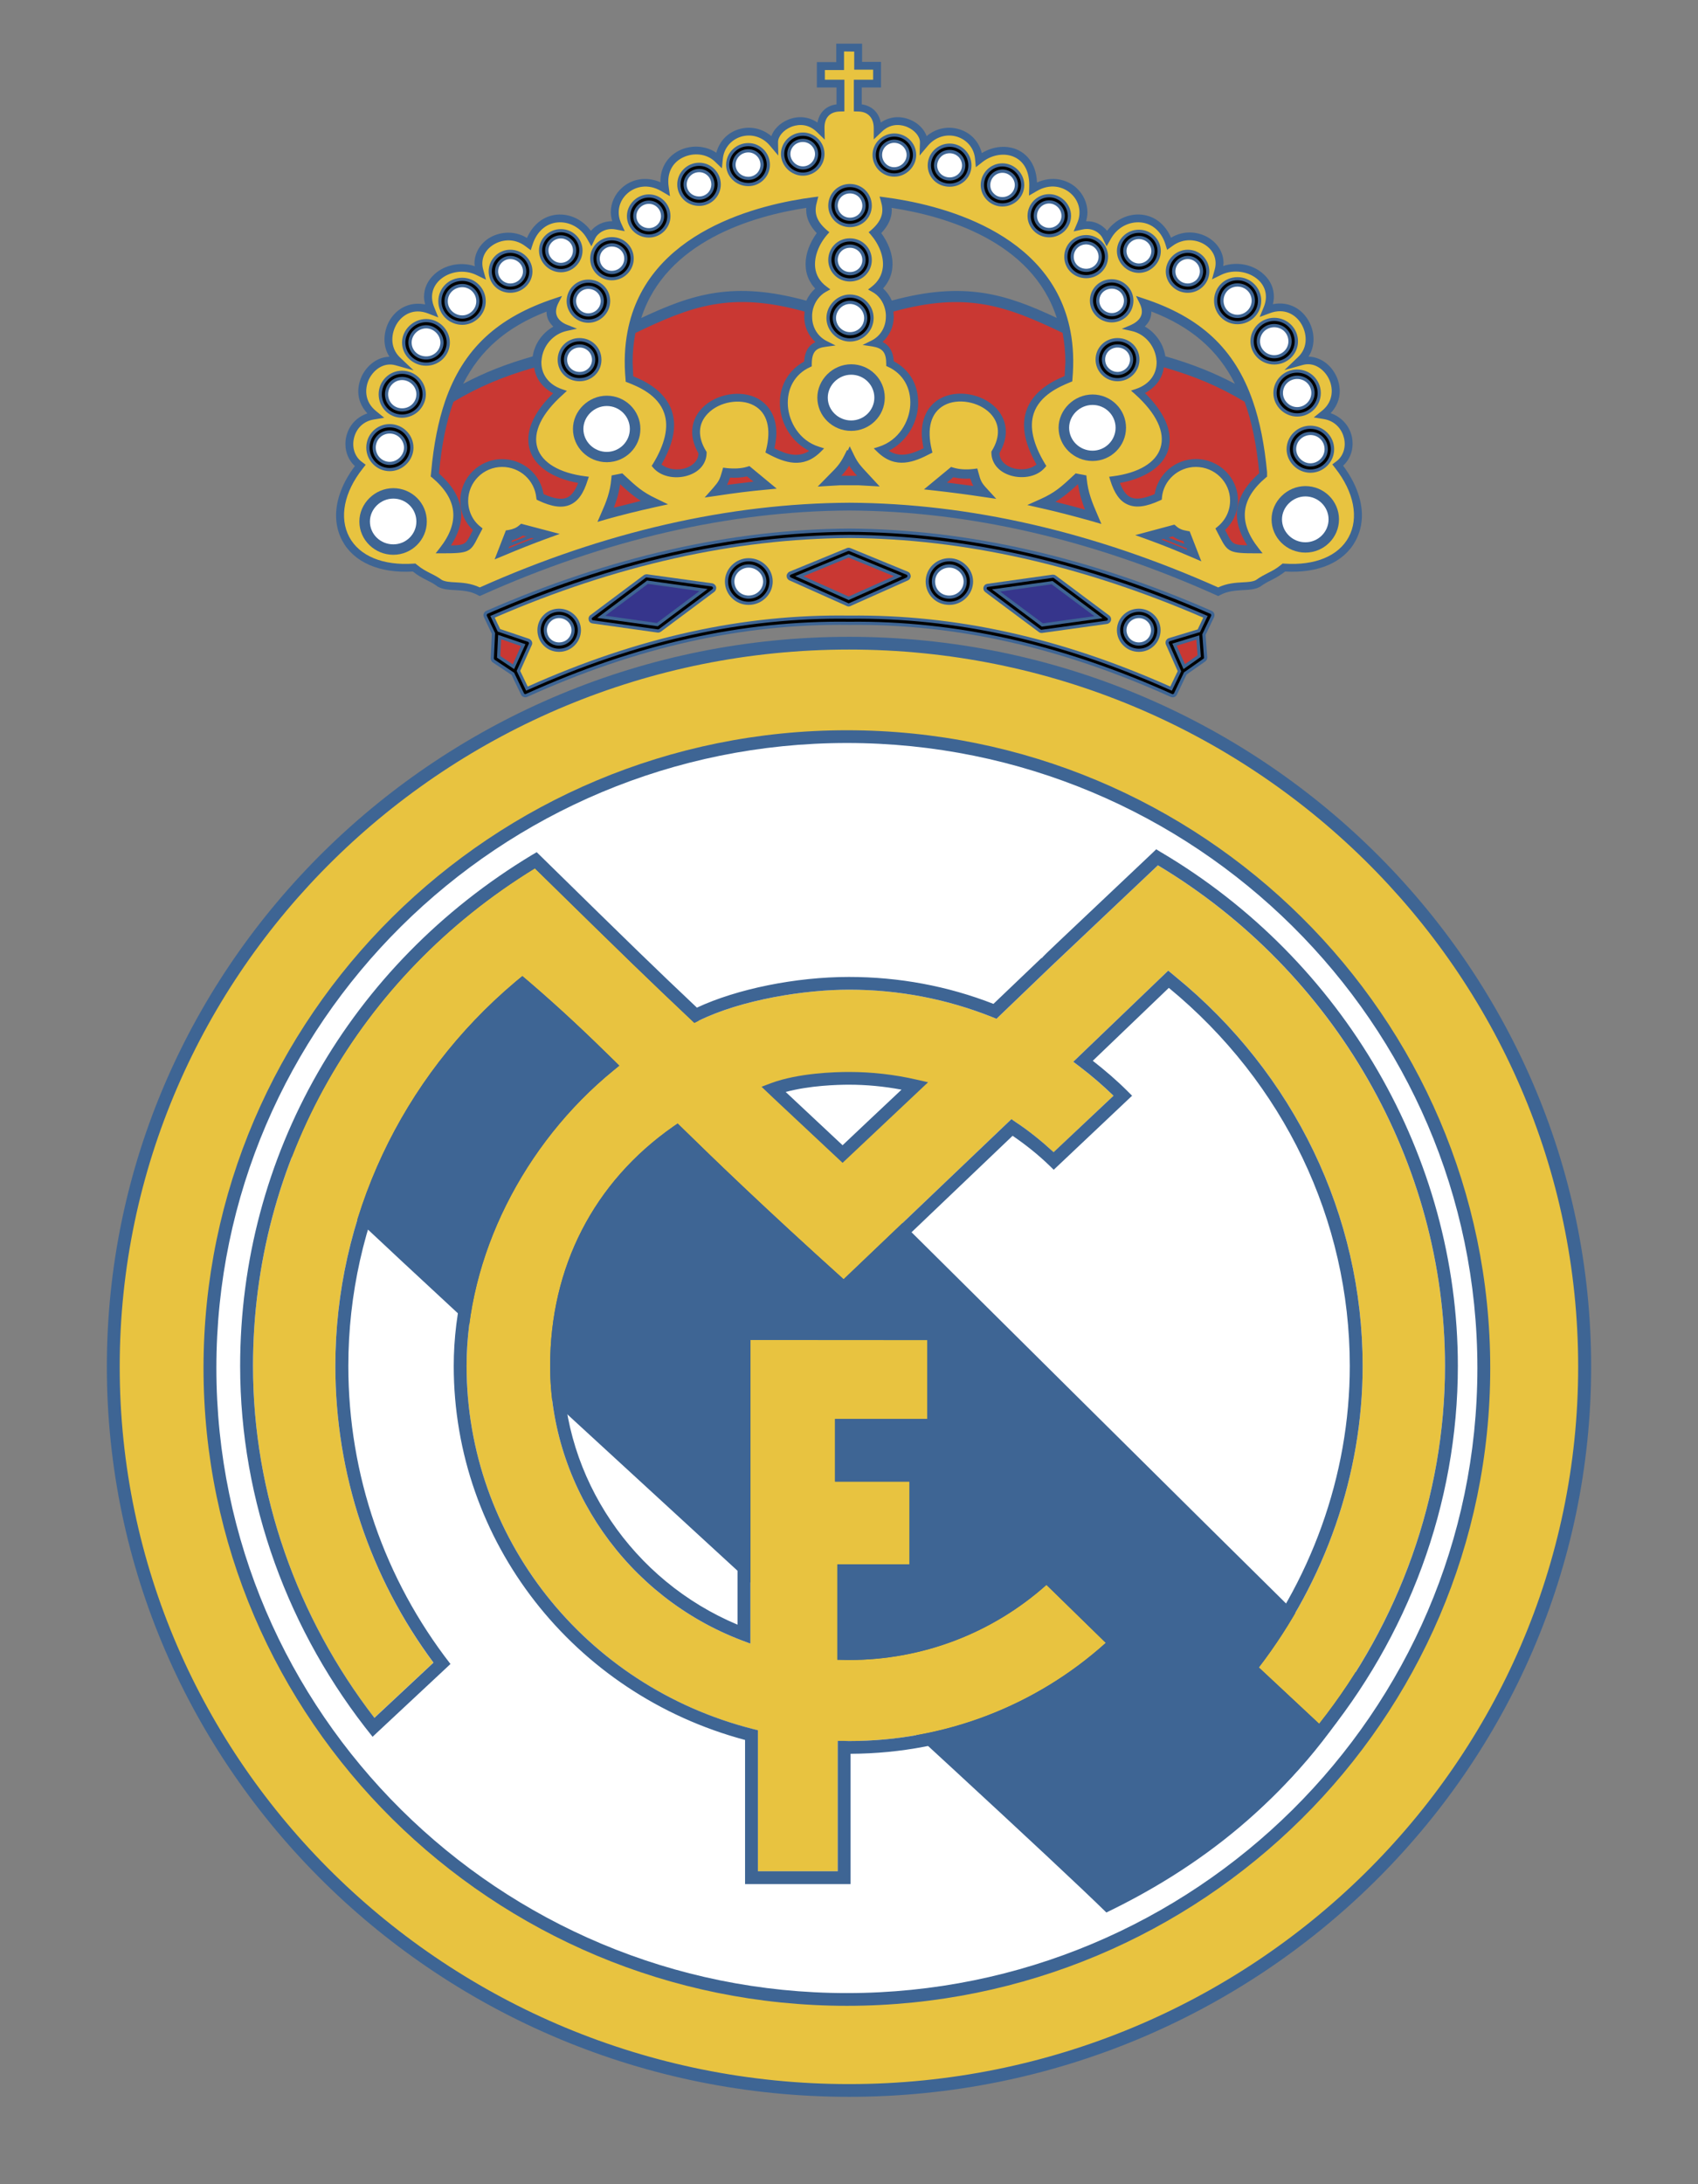 <svg width="14" height="18" viewBox="0 0 14 18" fill="none" xmlns="http://www.w3.org/2000/svg">
<rect x="0" y="0" width="14" height="18" fill="#808080" stroke="none"/>
<path d="M1.224 11.262C1.224 14.405 3.796 16.954 6.968 16.954C10.141 16.954 12.712 14.405 12.712 11.262C12.712 8.119 10.141 5.571 6.968 5.571C3.796 5.571 1.224 8.119 1.224 11.262Z" fill="white"/>
<path d="M11.244 13.844C10.135 12.763 5.453 8.1 4.43 7.101C3.447 7.583 2.861 8.476 2.383 9.448C3.519 10.56 8.284 14.873 9.156 15.726C9.863 15.385 10.681 14.82 11.244 13.844Z" fill="#3E6594"/>
<path d="M11.209 13.879C10.101 12.798 5.418 8.134 4.395 7.136C3.413 7.618 2.827 8.51 2.349 9.482C3.484 10.594 8.249 14.906 9.122 15.761C9.829 15.42 10.646 14.855 11.209 13.879Z" fill="#3E6594"/>
<path d="M7.001 5.301C3.656 5.301 0.934 7.975 0.934 11.263C0.934 14.552 3.656 17.228 7.001 17.228C10.345 17.228 13.066 14.552 13.066 11.263C13.066 7.975 10.345 5.301 7.001 5.301ZM6.983 16.478C4.082 16.478 1.731 14.148 1.731 11.274C1.731 8.4 4.082 6.071 6.983 6.071C9.883 6.071 12.234 8.4 12.234 11.274C12.234 14.148 9.883 16.478 6.983 16.478Z" fill="#E8C340"/>
<path d="M0.881 11.263C0.881 14.581 3.627 17.28 7.001 17.28C10.374 17.28 13.119 14.581 13.119 11.263C13.119 7.946 10.374 5.248 7.001 5.248C3.627 5.248 0.881 7.946 0.881 11.263ZM0.987 11.263C0.987 8.004 3.685 5.353 7.001 5.353C10.316 5.353 13.012 8.004 13.012 11.263C13.012 14.523 10.316 17.175 7.001 17.175C3.685 17.175 0.987 14.523 0.987 11.263Z" fill="#3E6594"/>
<path d="M1.678 11.274C1.678 14.172 4.058 16.53 6.983 16.53C9.908 16.53 12.287 14.172 12.287 11.274C12.287 8.376 9.908 6.018 6.983 6.018C4.058 6.018 1.678 8.376 1.678 11.274ZM1.784 11.274C1.784 8.434 4.116 6.123 6.983 6.123C9.849 6.123 12.181 8.434 12.181 11.274C12.181 14.114 9.849 16.425 6.983 16.425C4.116 16.425 1.784 14.114 1.784 11.274Z" fill="#3E6594"/>
<path d="M11.914 11.257C11.914 9.584 11.007 8.008 9.547 7.131C9.39 7.28 8.663 7.967 8.663 7.967L8.241 8.372L8.216 8.396L8.184 8.383C7.809 8.233 7.411 8.156 7 8.156C6.641 8.156 6.117 8.236 5.758 8.413L5.725 8.43L5.698 8.404C5.346 8.072 5.184 7.916 4.41 7.156C2.954 8.048 2.086 9.578 2.086 11.257C2.086 12.313 2.45 13.331 3.086 14.157L3.573 13.702C3.052 12.999 2.765 12.15 2.765 11.257C2.765 10.04 3.306 8.886 4.25 8.091L4.307 8.044L4.363 8.092C4.633 8.324 4.838 8.519 5.064 8.741L5.106 8.782L5.061 8.819C4.312 9.429 3.847 10.363 3.847 11.257C3.847 12.665 4.818 13.896 6.209 14.25L6.249 14.26V15.421H6.907V14.4L6.907 14.347L6.961 14.348L7 14.348C7.787 14.348 8.537 14.061 9.117 13.539C9.053 13.476 8.684 13.116 8.628 13.061C8.181 13.46 7.606 13.68 7 13.68L6.973 13.68L6.904 13.678V12.893H7.498V12.21H6.885V11.693H7.646V11.044C7.55 11.044 6.283 11.043 6.187 11.043V13.545L6.115 13.518C5.17 13.159 4.536 12.25 4.536 11.257C4.536 10.442 4.896 9.742 5.551 9.284L5.587 9.259L5.619 9.29C5.902 9.567 6.309 9.96 6.955 10.543L8.338 9.224L8.374 9.247C8.486 9.322 8.59 9.406 8.687 9.496C8.745 9.441 9.115 9.092 9.181 9.03C9.091 8.944 8.997 8.862 8.898 8.787L8.849 8.75L9.632 7.999L9.691 8.048C10.672 8.848 11.235 10.018 11.235 11.257C11.235 12.155 10.926 13.028 10.379 13.742L10.876 14.206C11.536 13.371 11.914 12.335 11.914 11.257ZM6.947 9.51L6.419 9.016L6.377 8.976C6.563 8.907 6.819 8.887 7 8.887C7.185 8.887 7.367 8.908 7.544 8.948L6.947 9.51Z" fill="#E8C340"/>
<path d="M9.567 7.02L9.533 6.999L9.504 7.027L8.719 7.769C8.638 7.846 8.602 7.88 8.587 7.899C8.587 7.897 8.59 7.892 8.59 7.892C8.59 7.892 8.234 8.232 8.191 8.273C7.814 8.126 7.413 8.051 7 8.051C6.561 8.051 6.075 8.15 5.746 8.304C5.408 7.985 5.236 7.818 4.454 7.051L4.425 7.023L4.389 7.044C2.881 7.952 1.98 9.527 1.98 11.257C1.98 12.375 2.378 13.453 3.072 14.313L3.108 14.279L3.68 13.745L3.714 13.713C3.171 13.014 2.872 12.158 2.872 11.257C2.872 10.076 3.395 8.957 4.306 8.183C4.551 8.393 4.744 8.575 4.949 8.776C4.203 9.405 3.741 10.35 3.741 11.257C3.741 12.7 4.727 13.961 6.143 14.339V15.527H7.013V14.453C7.842 14.45 8.629 14.14 9.232 13.579L9.272 13.542L8.631 12.917L8.594 12.952C8.165 13.351 7.603 13.572 7.01 13.574V12.998H7.604V12.105H6.991V11.798H7.752V10.938L6.081 10.938L6.081 10.99V13.389C5.217 13.027 4.642 12.181 4.642 11.257C4.642 10.493 4.974 9.834 5.577 9.397C5.865 9.678 6.276 10.073 6.921 10.654L6.958 10.687C6.958 10.687 8.291 9.415 8.349 9.36C8.457 9.434 8.559 9.515 8.652 9.605L8.688 9.64L9.334 9.03L9.296 8.992C9.207 8.903 9.11 8.82 9.01 8.742C9.082 8.673 9.579 8.196 9.637 8.141C10.585 8.921 11.129 10.055 11.129 11.257C11.129 12.163 10.806 13.044 10.238 13.752L10.261 13.773L10.278 13.789L10.315 13.823L10.849 14.322L10.89 14.36C11.608 13.492 12.02 12.398 12.02 11.257C12.02 9.534 11.08 7.911 9.567 7.02ZM10.877 14.206L10.379 13.741C10.926 13.028 11.235 12.155 11.235 11.257C11.235 10.018 10.672 8.848 9.691 8.048L9.632 7.999L8.849 8.75L8.898 8.787C8.997 8.862 9.092 8.944 9.181 9.03C9.016 9.185 8.852 9.34 8.687 9.495C8.59 9.406 8.486 9.321 8.374 9.247L8.339 9.223C8.339 9.223 7.02 10.481 6.956 10.542C6.309 9.96 5.902 9.567 5.619 9.29L5.588 9.259L5.551 9.284C4.896 9.742 4.536 10.442 4.536 11.257C4.536 12.25 5.17 13.159 6.115 13.518L6.187 13.545V11.043C6.283 11.043 7.55 11.043 7.646 11.043V11.693H6.885V12.21H7.498V12.892H6.904V13.678L6.973 13.679L7 13.68C7.606 13.68 8.181 13.459 8.628 13.061C8.684 13.116 9.053 13.476 9.118 13.539C8.537 14.061 7.788 14.348 7 14.348L6.961 14.347L6.907 14.347L6.907 14.4V15.421H6.249V14.259L6.209 14.249C4.818 13.896 3.847 12.665 3.847 11.257C3.847 10.363 4.312 9.428 5.061 8.819L5.106 8.782L5.065 8.741C4.839 8.519 4.633 8.323 4.363 8.091L4.307 8.044L4.25 8.091C3.307 8.886 2.765 10.039 2.765 11.257C2.765 12.15 3.052 12.999 3.574 13.702L3.087 14.157C2.45 13.331 2.086 12.313 2.086 11.257C2.086 9.577 2.954 8.048 4.41 7.156C5.185 7.915 5.347 8.072 5.698 8.404L5.725 8.429L5.758 8.413C6.117 8.236 6.641 8.156 7 8.156C7.411 8.156 7.809 8.233 8.184 8.383L8.216 8.396L8.241 8.372L8.663 7.967C8.663 7.967 9.39 7.28 9.547 7.131C11.008 8.008 11.914 9.584 11.914 11.257C11.914 12.335 11.536 13.371 10.877 14.206Z" fill="#3E6594"/>
<path d="M6.358 8.926L6.279 8.956L6.382 9.054L6.947 9.583L7.652 8.919L7.556 8.897C7.373 8.855 7.187 8.834 7 8.834C6.882 8.834 6.583 8.843 6.358 8.926ZM7 8.939C7.145 8.939 7.29 8.953 7.433 8.98C7.327 9.079 7.003 9.385 6.947 9.438C6.886 9.381 6.516 9.035 6.478 8.999C6.673 8.946 6.902 8.939 7 8.939Z" fill="#3E6594"/>
<path d="M9.999 5.061C9.997 5.058 9.996 5.055 9.993 5.052C9.991 5.05 9.988 5.048 9.985 5.046C8.97 4.602 7.967 4.374 7.003 4.369H7.002C6.035 4.374 5.03 4.602 4.015 5.046C4.012 5.048 4.009 5.05 4.007 5.052C4.004 5.055 4.003 5.058 4.002 5.061C3.999 5.067 3.999 5.074 4.002 5.081L4.069 5.22L4.06 5.425C4.059 5.43 4.06 5.434 4.062 5.438C4.064 5.442 4.067 5.446 4.071 5.448L4.228 5.553L4.308 5.719C4.311 5.725 4.316 5.73 4.322 5.732C4.329 5.734 4.336 5.734 4.342 5.731C5.252 5.319 6.122 5.125 7.002 5.137C7.88 5.127 8.748 5.322 9.658 5.731C9.664 5.734 9.671 5.734 9.678 5.732C9.684 5.73 9.689 5.725 9.692 5.719L9.773 5.55L9.93 5.44C9.937 5.435 9.941 5.426 9.941 5.417L9.927 5.229L9.998 5.081C10.001 5.074 10.001 5.067 9.999 5.061Z" fill="black"/>
<path d="M4.01 5.034C4 5.038 3.992 5.046 3.989 5.056C3.987 5.061 3.986 5.065 3.986 5.07C3.986 5.075 3.988 5.081 3.99 5.086L4.055 5.223C4.055 5.229 4.046 5.425 4.046 5.425V5.427C4.046 5.44 4.053 5.452 4.063 5.459L4.218 5.562L4.296 5.724C4.3 5.734 4.308 5.741 4.318 5.744C4.327 5.748 4.338 5.747 4.347 5.743C5.255 5.332 6.123 5.138 7.002 5.15C7.878 5.14 8.745 5.334 9.652 5.743C9.672 5.752 9.695 5.744 9.704 5.724L9.783 5.559C9.789 5.555 9.937 5.451 9.937 5.451C9.947 5.444 9.954 5.432 9.954 5.419V5.416L9.94 5.232L10.01 5.086C10.012 5.081 10.013 5.075 10.013 5.07C10.013 5.065 10.013 5.061 10.011 5.056V5.056C10.009 5.051 10.006 5.047 10.003 5.043C9.999 5.039 9.995 5.036 9.99 5.034C8.974 4.589 7.969 4.361 7.003 4.356C6.033 4.361 5.026 4.589 4.01 5.034ZM4.32 5.713L4.239 5.544L4.078 5.437C4.076 5.436 4.075 5.434 4.074 5.432C4.073 5.43 4.072 5.428 4.072 5.426L4.082 5.217L4.014 5.075C4.013 5.074 4.013 5.072 4.013 5.07C4.013 5.069 4.013 5.067 4.014 5.065C4.015 5.062 4.017 5.06 4.02 5.058C5.033 4.615 6.037 4.387 7.002 4.383C7.965 4.387 8.966 4.615 9.979 5.058C9.982 5.059 9.983 5.061 9.985 5.063C9.986 5.065 9.987 5.067 9.987 5.07C9.987 5.071 9.986 5.073 9.986 5.075L9.913 5.227L9.927 5.419C9.927 5.421 9.927 5.423 9.926 5.425C9.925 5.427 9.923 5.428 9.922 5.429L9.762 5.541L9.68 5.713C9.679 5.716 9.676 5.719 9.673 5.72C9.67 5.721 9.666 5.721 9.663 5.719C8.752 5.309 7.881 5.114 7.002 5.124C6.12 5.112 5.248 5.306 4.336 5.719C4.333 5.721 4.33 5.721 4.327 5.72C4.324 5.719 4.321 5.716 4.32 5.713Z" fill="#3E6594"/>
<path d="M4.314 5.316C4.277 5.304 4.163 5.265 4.12 5.25C4.117 5.294 4.113 5.393 4.112 5.414C4.129 5.425 4.201 5.473 4.233 5.494C4.25 5.457 4.298 5.351 4.314 5.316Z" fill="#C93833"/>
<path d="M4.106 5.25L4.098 5.42L4.239 5.514L4.332 5.309L4.107 5.232L4.106 5.25ZM4.126 5.388C4.126 5.388 4.131 5.295 4.132 5.268C4.153 5.276 4.274 5.317 4.295 5.324L4.228 5.475C4.209 5.462 4.134 5.413 4.126 5.407C4.126 5.399 4.126 5.388 4.126 5.388Z" fill="#3E6594"/>
<path d="M9.684 5.312C9.711 5.373 9.737 5.433 9.764 5.493C9.797 5.47 9.871 5.419 9.888 5.407C9.886 5.386 9.879 5.295 9.876 5.254C9.835 5.267 9.722 5.301 9.684 5.312Z" fill="#C93833"/>
<path d="M9.872 5.241L9.666 5.304L9.758 5.514L9.901 5.413L9.888 5.236L9.872 5.241ZM9.83 5.282C9.83 5.282 9.849 5.276 9.864 5.271C9.866 5.296 9.873 5.388 9.874 5.4C9.864 5.407 9.786 5.462 9.77 5.473C9.76 5.452 9.71 5.34 9.702 5.321L9.83 5.282Z" fill="#3E6594"/>
<path d="M9.625 5.286C9.627 5.282 9.629 5.279 9.632 5.277C9.634 5.274 9.638 5.273 9.641 5.272L9.884 5.198C9.913 5.139 9.934 5.094 9.939 5.083C8.939 4.649 7.952 4.425 7.002 4.421C6.05 4.425 5.06 4.649 4.061 5.083C4.066 5.094 4.086 5.137 4.114 5.194L4.357 5.277C4.36 5.278 4.363 5.28 4.366 5.282C4.369 5.285 4.371 5.288 4.372 5.291C4.375 5.297 4.375 5.305 4.372 5.312L4.274 5.529C4.31 5.604 4.338 5.662 4.344 5.675C5.252 5.267 6.122 5.074 7.002 5.086C7.879 5.076 8.748 5.269 9.656 5.675C9.662 5.662 9.689 5.606 9.724 5.532L9.625 5.306C9.623 5.303 9.623 5.3 9.623 5.296C9.623 5.292 9.624 5.289 9.625 5.286Z" fill="#E8C340"/>
<path d="M4.055 5.071L4.043 5.076L4.104 5.205L4.353 5.289C4.354 5.29 4.356 5.291 4.357 5.292C4.358 5.293 4.359 5.295 4.36 5.296C4.361 5.298 4.361 5.299 4.361 5.301C4.361 5.303 4.361 5.305 4.36 5.306L4.26 5.529L4.338 5.692L4.349 5.687C5.257 5.279 6.124 5.087 7.002 5.099C7.877 5.089 8.743 5.281 9.65 5.687L9.662 5.692L9.739 5.532L9.637 5.301C9.636 5.3 9.636 5.298 9.636 5.296C9.636 5.294 9.637 5.291 9.639 5.289C9.64 5.287 9.643 5.285 9.645 5.284L9.894 5.209L9.957 5.076L9.945 5.071C8.942 4.636 7.952 4.412 7.003 4.408C6.049 4.412 5.058 4.636 4.055 5.071ZM7.003 4.434C7.945 4.439 8.927 4.66 9.921 5.09C9.912 5.109 9.879 5.178 9.875 5.187L9.637 5.259C9.632 5.261 9.627 5.263 9.623 5.267C9.619 5.271 9.616 5.275 9.613 5.28C9.611 5.285 9.61 5.291 9.61 5.296C9.61 5.302 9.611 5.307 9.613 5.312C9.613 5.312 9.705 5.521 9.71 5.531C9.705 5.541 9.652 5.653 9.649 5.658C8.743 5.254 7.877 5.063 7.002 5.073C6.125 5.06 5.257 5.252 4.351 5.658L4.289 5.529L4.384 5.317C4.387 5.312 4.388 5.307 4.388 5.301C4.388 5.296 4.387 5.291 4.385 5.286C4.382 5.281 4.379 5.276 4.375 5.273C4.371 5.269 4.367 5.266 4.361 5.264C4.361 5.264 4.134 5.187 4.124 5.184C4.119 5.175 4.082 5.098 4.079 5.09C5.073 4.659 6.057 4.439 7.003 4.434Z" fill="#3E6594"/>
<path d="M4.61 5.029C4.566 5.029 4.524 5.047 4.493 5.077C4.462 5.108 4.445 5.15 4.445 5.193C4.445 5.286 4.517 5.359 4.61 5.359C4.702 5.359 4.777 5.284 4.777 5.193C4.777 5.103 4.702 5.029 4.61 5.029Z" fill="black"/>
<path d="M4.431 5.193C4.431 5.293 4.509 5.372 4.609 5.372C4.709 5.372 4.79 5.292 4.79 5.193C4.79 5.095 4.709 5.016 4.609 5.016C4.511 5.016 4.431 5.095 4.431 5.193ZM4.458 5.193C4.458 5.153 4.474 5.115 4.502 5.087C4.531 5.058 4.569 5.042 4.609 5.042C4.694 5.042 4.764 5.11 4.764 5.193C4.764 5.233 4.747 5.272 4.718 5.301C4.69 5.33 4.65 5.346 4.609 5.346C4.524 5.346 4.458 5.279 4.458 5.193Z" fill="#3E6594"/>
<path d="M6.173 4.613C6.074 4.613 5.99 4.695 5.99 4.791C5.99 4.891 6.072 4.972 6.173 4.972C6.275 4.972 6.357 4.891 6.357 4.791C6.357 4.693 6.275 4.613 6.173 4.613Z" fill="black"/>
<path d="M5.977 4.792C5.977 4.898 6.064 4.985 6.172 4.985C6.282 4.985 6.371 4.898 6.371 4.792C6.371 4.686 6.282 4.6 6.172 4.6C6.066 4.6 5.977 4.688 5.977 4.792ZM6.003 4.792C6.003 4.702 6.081 4.626 6.172 4.626C6.267 4.626 6.344 4.7 6.344 4.792C6.344 4.884 6.267 4.959 6.172 4.959C6.079 4.959 6.003 4.884 6.003 4.792Z" fill="#3E6594"/>
<path d="M9.39 5.029C9.298 5.029 9.223 5.103 9.223 5.193C9.223 5.237 9.241 5.279 9.272 5.31C9.303 5.341 9.346 5.359 9.39 5.359C9.483 5.359 9.555 5.286 9.555 5.193C9.555 5.15 9.538 5.108 9.507 5.077C9.476 5.047 9.434 5.029 9.39 5.029Z" fill="black"/>
<path d="M9.209 5.193C9.209 5.292 9.29 5.372 9.39 5.372C9.49 5.372 9.569 5.293 9.569 5.193C9.569 5.146 9.55 5.101 9.516 5.068C9.483 5.035 9.437 5.016 9.39 5.016C9.29 5.016 9.209 5.095 9.209 5.193ZM9.236 5.193C9.236 5.11 9.305 5.042 9.39 5.042C9.43 5.042 9.469 5.058 9.497 5.087C9.526 5.115 9.542 5.153 9.542 5.193C9.542 5.278 9.475 5.346 9.39 5.346C9.305 5.346 9.236 5.277 9.236 5.193Z" fill="#3E6594"/>
<path d="M7.827 4.613C7.727 4.613 7.645 4.693 7.645 4.791C7.645 4.893 7.725 4.972 7.827 4.972C7.928 4.972 8.01 4.891 8.01 4.791C8.01 4.695 7.926 4.613 7.827 4.613Z" fill="black"/>
<path d="M7.632 4.792C7.632 4.9 7.718 4.985 7.827 4.985C7.935 4.985 8.023 4.898 8.023 4.792C8.023 4.688 7.933 4.6 7.827 4.6C7.719 4.6 7.632 4.686 7.632 4.792ZM7.658 4.792C7.658 4.7 7.734 4.626 7.827 4.626C7.919 4.626 7.997 4.702 7.997 4.792C7.997 4.884 7.921 4.959 7.827 4.959C7.732 4.959 7.658 4.886 7.658 4.792Z" fill="#3E6594"/>
<path d="M4.61 5.081C4.58 5.081 4.551 5.092 4.53 5.113C4.508 5.135 4.496 5.163 4.496 5.193C4.496 5.257 4.546 5.307 4.61 5.307C4.64 5.307 4.67 5.295 4.691 5.274C4.713 5.252 4.725 5.223 4.725 5.193C4.725 5.131 4.673 5.081 4.61 5.081Z" fill="white"/>
<path d="M4.483 5.193C4.483 5.264 4.538 5.321 4.609 5.321C4.644 5.321 4.676 5.307 4.701 5.283C4.725 5.259 4.738 5.227 4.738 5.193C4.738 5.124 4.681 5.067 4.609 5.067C4.576 5.067 4.544 5.081 4.52 5.104C4.496 5.128 4.483 5.16 4.483 5.193ZM4.509 5.193C4.509 5.167 4.52 5.141 4.539 5.123C4.557 5.104 4.583 5.094 4.609 5.094C4.666 5.094 4.712 5.138 4.712 5.193C4.712 5.22 4.701 5.246 4.682 5.265C4.663 5.284 4.637 5.294 4.609 5.294C4.553 5.294 4.509 5.25 4.509 5.193Z" fill="#3E6594"/>
<path d="M6.173 4.665C6.102 4.665 6.042 4.723 6.042 4.791C6.042 4.826 6.056 4.859 6.08 4.883C6.105 4.907 6.138 4.921 6.173 4.921C6.246 4.921 6.306 4.863 6.306 4.791C6.305 4.723 6.245 4.665 6.173 4.665Z" fill="white"/>
<path d="M6.028 4.792C6.029 4.829 6.044 4.866 6.071 4.892C6.098 4.919 6.134 4.934 6.172 4.934C6.253 4.934 6.319 4.87 6.319 4.792C6.319 4.716 6.252 4.651 6.172 4.651C6.094 4.651 6.028 4.716 6.028 4.792ZM6.055 4.792C6.055 4.73 6.109 4.678 6.172 4.678C6.237 4.678 6.292 4.73 6.292 4.792C6.292 4.856 6.239 4.908 6.172 4.908C6.141 4.908 6.111 4.896 6.089 4.874C6.067 4.852 6.055 4.822 6.055 4.792Z" fill="#3E6594"/>
<path d="M9.39 5.081C9.327 5.081 9.275 5.131 9.275 5.193C9.275 5.223 9.287 5.252 9.309 5.274C9.33 5.295 9.36 5.307 9.39 5.307C9.454 5.307 9.504 5.257 9.504 5.193C9.504 5.163 9.492 5.135 9.47 5.113C9.449 5.092 9.42 5.081 9.39 5.081Z" fill="white"/>
<path d="M9.261 5.193C9.261 5.227 9.275 5.259 9.299 5.283C9.323 5.307 9.356 5.321 9.39 5.321C9.461 5.321 9.517 5.265 9.517 5.193C9.517 5.124 9.46 5.067 9.39 5.067C9.319 5.067 9.261 5.124 9.261 5.193ZM9.288 5.193C9.288 5.138 9.334 5.094 9.39 5.094C9.417 5.094 9.442 5.104 9.461 5.123C9.48 5.141 9.49 5.167 9.49 5.193C9.49 5.25 9.447 5.294 9.39 5.294C9.363 5.294 9.337 5.284 9.318 5.265C9.299 5.246 9.288 5.22 9.288 5.193Z" fill="#3E6594"/>
<path d="M7.827 4.665C7.755 4.665 7.697 4.721 7.697 4.791C7.697 4.865 7.753 4.921 7.827 4.921C7.901 4.921 7.958 4.864 7.958 4.791C7.958 4.723 7.898 4.665 7.827 4.665Z" fill="white"/>
<path d="M7.683 4.792C7.683 4.873 7.745 4.934 7.827 4.934C7.908 4.934 7.971 4.871 7.971 4.792C7.971 4.716 7.905 4.651 7.827 4.651C7.748 4.651 7.683 4.714 7.683 4.792ZM7.71 4.792C7.71 4.729 7.762 4.678 7.827 4.678C7.891 4.678 7.945 4.73 7.945 4.792C7.945 4.857 7.893 4.908 7.827 4.908C7.76 4.908 7.71 4.858 7.71 4.792Z" fill="#3E6594"/>
<path d="M5.87 4.82L5.335 4.746C5.332 4.745 5.328 4.746 5.325 4.746C5.322 4.747 5.319 4.749 5.316 4.751L4.876 5.079C4.872 5.082 4.869 5.087 4.867 5.091C4.866 5.096 4.865 5.101 4.867 5.106C4.868 5.111 4.871 5.116 4.874 5.119C4.878 5.122 4.883 5.125 4.888 5.125L5.423 5.2C5.43 5.201 5.437 5.199 5.442 5.195L5.882 4.866C5.886 4.863 5.889 4.859 5.891 4.854C5.892 4.849 5.893 4.844 5.891 4.839C5.89 4.834 5.887 4.83 5.884 4.827C5.88 4.823 5.875 4.821 5.87 4.82Z" fill="black"/>
<path d="M5.308 4.74L4.868 5.069C4.855 5.078 4.85 5.094 4.854 5.11C4.857 5.125 4.87 5.136 4.886 5.138L5.421 5.213C5.431 5.214 5.441 5.212 5.45 5.205L5.89 4.877C5.902 4.867 5.908 4.851 5.904 4.836C5.902 4.829 5.898 4.822 5.892 4.817C5.886 4.812 5.879 4.808 5.872 4.807L5.337 4.733C5.332 4.732 5.327 4.733 5.322 4.734C5.317 4.735 5.312 4.737 5.308 4.74ZM5.425 5.187L4.89 5.112C4.887 5.112 4.885 5.111 4.883 5.109C4.881 5.107 4.88 5.105 4.879 5.103C4.879 5.101 4.879 5.098 4.88 5.096C4.88 5.093 4.882 5.091 4.884 5.09L5.324 4.761C5.325 4.76 5.327 4.76 5.328 4.759C5.33 4.759 5.332 4.759 5.333 4.759L5.868 4.833C5.87 4.834 5.873 4.835 5.874 4.836C5.876 4.838 5.878 4.84 5.878 4.843C5.879 4.844 5.879 4.845 5.879 4.846C5.879 4.848 5.878 4.85 5.877 4.851C5.877 4.853 5.875 4.855 5.874 4.856L5.434 5.184C5.432 5.185 5.431 5.186 5.429 5.186C5.428 5.187 5.426 5.187 5.425 5.187Z" fill="#3E6594"/>
<path d="M9.138 5.083L8.698 4.754C8.692 4.75 8.685 4.748 8.678 4.749L8.144 4.824C8.139 4.824 8.134 4.827 8.13 4.83C8.126 4.833 8.123 4.838 8.122 4.843C8.12 4.853 8.123 4.863 8.132 4.87L8.572 5.198C8.574 5.2 8.577 5.202 8.581 5.202C8.584 5.203 8.587 5.204 8.591 5.203L9.126 5.129C9.131 5.128 9.135 5.126 9.139 5.122C9.143 5.119 9.146 5.115 9.147 5.11C9.148 5.105 9.148 5.1 9.146 5.095C9.145 5.09 9.142 5.086 9.138 5.083Z" fill="black"/>
<path d="M8.676 4.736L8.142 4.811C8.134 4.812 8.127 4.815 8.121 4.82C8.115 4.825 8.111 4.832 8.109 4.839C8.107 4.847 8.108 4.855 8.11 4.862C8.113 4.869 8.118 4.875 8.124 4.88L8.564 5.208C8.572 5.215 8.582 5.217 8.593 5.216L9.127 5.142C9.135 5.141 9.142 5.137 9.148 5.132C9.154 5.127 9.158 5.12 9.16 5.113C9.162 5.105 9.161 5.098 9.159 5.09C9.156 5.083 9.152 5.077 9.145 5.072L8.706 4.744C8.701 4.741 8.697 4.738 8.692 4.737C8.687 4.736 8.682 4.736 8.676 4.736ZM8.58 5.188L8.14 4.859C8.136 4.856 8.134 4.851 8.135 4.846C8.136 4.841 8.14 4.837 8.145 4.837L8.68 4.762C8.682 4.762 8.684 4.762 8.685 4.762C8.687 4.763 8.688 4.764 8.69 4.765L9.129 5.093C9.131 5.094 9.132 5.096 9.133 5.098C9.134 5.099 9.134 5.101 9.134 5.103C9.134 5.104 9.134 5.105 9.134 5.106C9.133 5.109 9.132 5.111 9.13 5.112C9.128 5.114 9.126 5.115 9.123 5.115L8.589 5.19C8.587 5.19 8.586 5.19 8.584 5.19C8.582 5.189 8.581 5.189 8.58 5.188Z" fill="#3E6594"/>
<path d="M5.419 5.147C5.434 5.137 5.724 4.92 5.801 4.863C5.706 4.849 5.357 4.801 5.339 4.798C5.324 4.809 5.034 5.026 4.957 5.083C5.052 5.096 5.402 5.145 5.419 5.147Z" fill="#36358C"/>
<path d="M5.331 4.788L4.924 5.092L5.423 5.161L5.834 4.854L5.335 4.784L5.331 4.788ZM5.342 4.812L5.767 4.871C5.736 4.895 5.424 5.127 5.416 5.134C5.408 5.133 5.045 5.082 4.991 5.074C5.035 5.042 5.334 4.818 5.342 4.812Z" fill="#3E6594"/>
<path d="M8.213 4.866C8.289 4.923 8.58 5.14 8.594 5.151L9.056 5.086C8.98 5.029 8.69 4.812 8.675 4.802C8.657 4.804 8.307 4.853 8.213 4.866Z" fill="#36358C"/>
<path d="M8.673 4.789L8.179 4.857L8.59 5.164L9.09 5.095L8.678 4.788L8.673 4.789ZM8.495 4.84C8.495 4.84 8.661 4.817 8.671 4.815C8.679 4.821 8.98 5.046 9.023 5.078C8.968 5.085 8.604 5.136 8.598 5.137L8.246 4.875L8.495 4.84Z" fill="#3E6594"/>
<path d="M7.479 4.724L7.007 4.529C7.004 4.528 7.001 4.527 6.997 4.527C6.994 4.527 6.991 4.528 6.987 4.529L6.515 4.724C6.511 4.726 6.507 4.729 6.504 4.733C6.501 4.737 6.499 4.742 6.499 4.747C6.499 4.752 6.501 4.757 6.503 4.761C6.506 4.765 6.51 4.769 6.515 4.771L6.987 4.982C6.99 4.984 6.994 4.985 6.997 4.985C7.001 4.985 7.005 4.984 7.008 4.982L7.48 4.771C7.489 4.766 7.495 4.757 7.495 4.747C7.495 4.742 7.494 4.737 7.491 4.733C7.488 4.729 7.484 4.726 7.479 4.724Z" fill="black"/>
<path d="M6.982 4.517L6.51 4.711C6.503 4.714 6.497 4.719 6.493 4.726C6.488 4.732 6.486 4.739 6.486 4.747C6.486 4.754 6.488 4.762 6.492 4.768C6.496 4.774 6.502 4.78 6.509 4.783L6.981 4.994C6.986 4.997 6.992 4.998 6.997 4.998C7.003 4.998 7.008 4.997 7.013 4.994L7.486 4.783C7.5 4.776 7.509 4.763 7.509 4.747V4.747C7.508 4.739 7.506 4.732 7.502 4.725C7.498 4.719 7.491 4.714 7.484 4.711C7.484 4.711 7.012 4.517 7.012 4.517C7.008 4.515 7.002 4.514 6.997 4.514C6.992 4.514 6.987 4.515 6.982 4.517ZM6.992 4.97L6.52 4.759C6.518 4.758 6.516 4.756 6.514 4.754C6.513 4.752 6.512 4.75 6.512 4.747C6.513 4.745 6.513 4.742 6.515 4.74C6.516 4.738 6.518 4.737 6.52 4.736L6.992 4.541C6.994 4.541 6.996 4.54 6.997 4.54C6.999 4.54 7.001 4.541 7.002 4.541L7.474 4.736C7.477 4.737 7.478 4.738 7.48 4.74C7.481 4.742 7.482 4.745 7.482 4.747C7.482 4.75 7.481 4.752 7.48 4.754C7.479 4.756 7.477 4.758 7.475 4.759L7.003 4.97C7.001 4.971 6.999 4.972 6.997 4.972C6.995 4.972 6.994 4.971 6.992 4.97Z" fill="#3E6594"/>
<path d="M6.59 4.748C6.673 4.786 6.979 4.923 6.997 4.931C7.015 4.923 7.322 4.786 7.404 4.748C7.321 4.714 7.014 4.587 6.997 4.581C6.98 4.587 6.674 4.714 6.59 4.748Z" fill="#C93833"/>
<path d="M6.992 4.568L6.557 4.748L6.997 4.945L7.438 4.748L6.997 4.566L6.992 4.568ZM6.997 4.595L7.371 4.749C7.325 4.77 7.007 4.912 6.997 4.916L6.624 4.749L6.997 4.595Z" fill="#3E6594"/>
<path d="M11.074 3.838C11.123 3.793 11.152 3.728 11.152 3.658C11.152 3.637 11.15 3.616 11.145 3.594C11.123 3.503 11.057 3.435 10.971 3.405C11.024 3.349 11.046 3.285 11.046 3.225C11.046 3.177 11.034 3.13 11.012 3.088C10.964 2.996 10.878 2.941 10.789 2.939C10.816 2.896 10.83 2.847 10.83 2.796C10.83 2.735 10.811 2.676 10.781 2.63C10.717 2.529 10.608 2.484 10.495 2.507C10.5 2.486 10.503 2.465 10.503 2.444C10.503 2.375 10.475 2.312 10.42 2.261C10.332 2.179 10.2 2.154 10.085 2.192C10.085 2.184 10.088 2.177 10.088 2.17C10.088 2.089 10.048 2.015 9.975 1.966C9.894 1.911 9.768 1.891 9.655 1.959C9.609 1.851 9.522 1.78 9.413 1.769C9.302 1.758 9.195 1.811 9.128 1.902C9.107 1.876 9.081 1.856 9.051 1.842C9.021 1.828 8.988 1.822 8.955 1.823C8.961 1.799 8.966 1.775 8.966 1.751C8.966 1.673 8.932 1.598 8.869 1.543C8.798 1.482 8.68 1.446 8.55 1.504C8.543 1.338 8.454 1.267 8.399 1.239C8.306 1.193 8.19 1.203 8.095 1.262C8.072 1.169 8.006 1.095 7.911 1.066C7.815 1.036 7.715 1.058 7.64 1.122C7.621 1.067 7.573 1.016 7.507 0.988C7.423 0.952 7.334 0.96 7.262 1.01C7.246 0.927 7.189 0.872 7.105 0.86V0.721H7.264V0.51H7.108V0.36L6.895 0.36V0.512H6.735V0.721H6.897V0.86C6.812 0.871 6.755 0.926 6.74 1.01C6.667 0.96 6.578 0.952 6.494 0.988C6.427 1.017 6.379 1.067 6.36 1.122C6.284 1.058 6.185 1.036 6.089 1.066C5.995 1.095 5.93 1.168 5.906 1.259C5.82 1.2 5.699 1.191 5.599 1.241C5.501 1.291 5.445 1.384 5.445 1.496C5.445 1.498 5.446 1.5 5.446 1.502C5.317 1.447 5.201 1.483 5.131 1.545C5.069 1.599 5.036 1.673 5.036 1.75C5.036 1.774 5.041 1.799 5.048 1.823C4.972 1.822 4.909 1.858 4.872 1.903C4.806 1.812 4.7 1.759 4.59 1.769C4.48 1.78 4.392 1.852 4.345 1.961C4.234 1.893 4.107 1.913 4.026 1.966C3.953 2.016 3.912 2.091 3.912 2.172C3.912 2.179 3.914 2.186 3.915 2.194C3.801 2.156 3.669 2.18 3.581 2.261C3.525 2.312 3.496 2.377 3.496 2.446C3.496 2.467 3.5 2.488 3.505 2.509C3.392 2.486 3.284 2.53 3.219 2.63C3.189 2.677 3.17 2.737 3.17 2.798C3.17 2.847 3.182 2.895 3.211 2.94C3.111 2.942 3.03 3.01 2.988 3.089C2.968 3.128 2.954 3.176 2.954 3.226C2.954 3.287 2.976 3.35 3.029 3.407C2.943 3.436 2.878 3.503 2.856 3.594C2.85 3.616 2.848 3.638 2.848 3.66C2.848 3.73 2.876 3.795 2.926 3.841C2.825 3.975 2.771 4.117 2.771 4.248C2.771 4.322 2.788 4.392 2.822 4.456C2.917 4.634 3.129 4.726 3.404 4.71C3.449 4.746 3.485 4.764 3.519 4.781C3.548 4.796 3.576 4.809 3.61 4.835L3.612 4.836L3.614 4.837C3.654 4.858 3.702 4.861 3.752 4.863C3.815 4.867 3.879 4.87 3.943 4.906L3.955 4.912L3.967 4.907C4.991 4.447 6.013 4.212 7.002 4.207C7.991 4.212 9.011 4.447 10.033 4.907L10.045 4.912L10.056 4.906C10.121 4.87 10.186 4.867 10.248 4.863C10.299 4.861 10.347 4.858 10.386 4.837L10.388 4.836L10.39 4.835C10.425 4.809 10.453 4.795 10.483 4.78C10.517 4.763 10.552 4.744 10.596 4.71C10.87 4.726 11.082 4.634 11.177 4.456C11.211 4.392 11.229 4.321 11.229 4.247C11.229 4.116 11.175 3.973 11.074 3.838ZM9.458 2.617C9.464 2.601 9.467 2.584 9.467 2.567C9.467 2.554 9.464 2.54 9.461 2.526C9.845 2.663 10.094 2.881 10.242 3.224C10.02 3.099 9.814 3.021 9.586 2.956C9.574 2.84 9.5 2.74 9.395 2.696C9.426 2.674 9.447 2.647 9.458 2.617ZM7.326 1.729C7.326 1.713 7.325 1.697 7.322 1.682C7.747 1.742 8.57 1.951 8.758 2.67C8.308 2.456 7.966 2.332 7.338 2.508C7.319 2.457 7.287 2.412 7.244 2.38C7.293 2.333 7.324 2.274 7.331 2.207C7.332 2.197 7.332 2.187 7.332 2.176C7.332 2.09 7.296 1.999 7.232 1.919C7.303 1.851 7.326 1.786 7.326 1.729ZM6.678 1.682C6.675 1.697 6.673 1.714 6.673 1.73C6.673 1.788 6.697 1.852 6.768 1.919C6.705 1.999 6.668 2.091 6.668 2.177C6.668 2.188 6.669 2.199 6.67 2.209C6.677 2.276 6.709 2.334 6.758 2.38C6.715 2.412 6.682 2.457 6.663 2.509C6.035 2.331 5.693 2.456 5.243 2.67C5.431 1.952 6.254 1.742 6.678 1.682ZM4.539 2.526C4.535 2.54 4.533 2.554 4.533 2.568C4.533 2.586 4.536 2.603 4.543 2.62C4.554 2.65 4.576 2.675 4.606 2.696C4.5 2.741 4.426 2.841 4.414 2.958C4.181 3.023 3.978 3.1 3.76 3.223C3.906 2.882 4.155 2.664 4.539 2.526Z" fill="#3E6594"/>
<path d="M9.435 2.532L9.44 2.567C9.44 2.582 9.438 2.595 9.433 2.608C9.425 2.632 9.406 2.655 9.38 2.674L9.342 2.702L9.385 2.72C9.482 2.761 9.549 2.853 9.559 2.959L9.561 2.977L9.578 2.982C9.828 3.052 10.028 3.134 10.228 3.247L10.297 3.286L10.266 3.214C10.118 2.869 9.865 2.642 9.47 2.501L9.428 2.486L9.435 2.532ZM9.483 2.626C9.49 2.607 9.493 2.587 9.493 2.567V2.567C9.821 2.693 10.043 2.885 10.182 3.163C10.006 3.07 9.824 2.998 9.608 2.936C9.6 2.885 9.581 2.836 9.551 2.794C9.522 2.752 9.484 2.716 9.439 2.691C9.458 2.671 9.475 2.65 9.483 2.626ZM7.296 1.686L7.3 1.729C7.3 1.788 7.271 1.846 7.214 1.9L7.197 1.917L7.212 1.935C7.272 2.012 7.306 2.097 7.306 2.176L7.304 2.204C7.298 2.264 7.271 2.317 7.225 2.361L7.202 2.383L7.228 2.401C7.266 2.429 7.296 2.469 7.313 2.517L7.321 2.54L7.345 2.534C7.968 2.358 8.304 2.483 8.746 2.694L8.797 2.718L8.783 2.663C8.594 1.94 7.789 1.721 7.326 1.656L7.292 1.651L7.296 1.686ZM7.353 1.729C7.353 1.729 7.352 1.72 7.351 1.713C7.793 1.78 8.51 1.988 8.713 2.62C8.293 2.423 7.953 2.314 7.353 2.477C7.336 2.439 7.312 2.405 7.281 2.377C7.324 2.329 7.351 2.272 7.357 2.21L7.359 2.176C7.359 2.092 7.325 2.002 7.266 1.921C7.323 1.861 7.353 1.797 7.353 1.729ZM6.674 1.656C6.212 1.721 5.407 1.94 5.217 2.664L5.203 2.719L5.254 2.694C5.696 2.483 6.033 2.358 6.656 2.534L6.68 2.541L6.688 2.518C6.706 2.47 6.736 2.43 6.774 2.401L6.8 2.383L6.777 2.361C6.73 2.318 6.703 2.266 6.696 2.207L6.695 2.177C6.695 2.099 6.729 2.011 6.788 1.935L6.803 1.917L6.786 1.9C6.728 1.845 6.7 1.789 6.7 1.73L6.708 1.653L6.674 1.656ZM6.648 1.713C6.648 1.72 6.647 1.73 6.647 1.73C6.647 1.797 6.677 1.861 6.734 1.921C6.675 2.003 6.642 2.092 6.642 2.177L6.644 2.212C6.65 2.274 6.678 2.331 6.721 2.378C6.69 2.406 6.665 2.44 6.648 2.478C6.048 2.313 5.708 2.423 5.287 2.621C5.491 1.988 6.208 1.78 6.648 1.713ZM4.53 2.501C4.135 2.643 3.883 2.87 3.735 3.213L3.704 3.285L3.773 3.246C3.972 3.134 4.166 3.055 4.422 2.983L4.439 2.978L4.441 2.961C4.451 2.854 4.518 2.762 4.616 2.72L4.659 2.702L4.621 2.675C4.594 2.656 4.576 2.634 4.567 2.611C4.562 2.597 4.559 2.582 4.56 2.568L4.571 2.489L4.53 2.501ZM4.506 2.568C4.506 2.589 4.51 2.61 4.518 2.63C4.527 2.652 4.543 2.673 4.562 2.692C4.471 2.744 4.408 2.833 4.392 2.937C4.171 3 3.994 3.07 3.819 3.163C3.958 2.886 4.179 2.694 4.506 2.568Z" fill="#3E6594"/>
<path d="M7.309 1.684L7.313 1.729C7.313 1.792 7.283 1.853 7.223 1.909L7.215 1.918L7.222 1.927C7.285 2.006 7.319 2.094 7.319 2.176L7.317 2.206C7.311 2.269 7.283 2.324 7.234 2.37L7.223 2.381L7.236 2.39C7.283 2.425 7.318 2.477 7.334 2.536L7.337 2.549L7.35 2.545C7.972 2.371 8.298 2.493 8.76 2.714L8.785 2.726L8.779 2.699C8.609 1.958 7.794 1.735 7.324 1.669L7.307 1.666L7.309 1.684ZM7.34 1.729C7.34 1.729 7.338 1.712 7.337 1.697C7.797 1.765 8.567 1.983 8.745 2.678C8.307 2.47 7.964 2.349 7.355 2.517C7.339 2.463 7.306 2.415 7.262 2.379C7.309 2.331 7.337 2.272 7.344 2.208L7.345 2.176C7.345 2.092 7.311 2.001 7.249 1.92C7.309 1.86 7.34 1.796 7.34 1.729ZM6.676 1.669C6.206 1.735 5.392 1.958 5.221 2.7L5.215 2.727L5.24 2.715C5.703 2.493 6.029 2.37 6.651 2.546L6.664 2.549L6.667 2.536C6.683 2.478 6.718 2.426 6.766 2.391L6.779 2.381L6.768 2.371C6.718 2.325 6.69 2.271 6.683 2.208L6.682 2.177C6.682 2.096 6.717 2.005 6.778 1.927L6.785 1.918L6.777 1.909C6.716 1.852 6.687 1.793 6.687 1.73L6.693 1.667L6.676 1.669ZM6.663 1.697C6.662 1.712 6.66 1.73 6.66 1.73C6.66 1.798 6.69 1.86 6.751 1.92C6.689 2.001 6.655 2.092 6.655 2.177L6.657 2.211C6.664 2.274 6.693 2.332 6.74 2.379C6.696 2.415 6.663 2.463 6.646 2.517C6.037 2.348 5.694 2.469 5.255 2.678C5.434 1.983 6.204 1.765 6.663 1.697ZM9.448 2.529L9.454 2.567C9.454 2.583 9.451 2.598 9.446 2.613C9.436 2.639 9.417 2.664 9.387 2.685L9.369 2.699L9.39 2.708C9.495 2.752 9.567 2.856 9.574 2.97L9.575 2.993L9.584 2.996C9.842 3.069 10.042 3.153 10.252 3.275L10.285 3.294L10.271 3.259C10.127 2.895 9.871 2.658 9.466 2.513L9.445 2.506L9.448 2.529ZM9.471 2.622C9.477 2.604 9.48 2.586 9.48 2.567C9.48 2.567 9.479 2.557 9.477 2.547C9.849 2.684 10.089 2.904 10.23 3.233C10.034 3.122 9.842 3.043 9.601 2.974C9.601 2.971 9.601 2.969 9.601 2.969C9.594 2.851 9.523 2.745 9.418 2.692C9.442 2.671 9.461 2.648 9.471 2.622ZM4.534 2.514C4.129 2.66 3.874 2.896 3.731 3.258L3.717 3.294L3.75 3.274C3.957 3.154 4.157 3.071 4.416 2.998L4.425 2.995L4.426 2.97C4.433 2.856 4.506 2.753 4.611 2.708L4.632 2.699L4.613 2.685C4.584 2.665 4.565 2.642 4.555 2.616C4.549 2.6 4.546 2.584 4.546 2.568L4.555 2.507L4.534 2.514ZM4.523 2.547C4.521 2.557 4.52 2.568 4.52 2.568C4.52 2.587 4.523 2.607 4.53 2.625C4.54 2.65 4.559 2.673 4.583 2.693C4.478 2.746 4.407 2.851 4.4 2.968C4.4 2.968 4.4 2.972 4.399 2.975C4.157 3.045 3.966 3.123 3.771 3.233C3.911 2.905 4.151 2.686 4.523 2.547ZM4.4 2.968V2.968V2.968Z" fill="#3E6594"/>
<path d="M11.02 3.85L11.003 3.83L11.025 3.814C11.086 3.769 11.114 3.687 11.094 3.606C11.078 3.538 11.024 3.459 10.919 3.441L10.863 3.432L10.907 3.396C11.015 3.31 11.006 3.189 10.966 3.111C10.925 3.033 10.838 2.967 10.736 2.995L10.637 3.023L10.712 2.952C10.803 2.865 10.789 2.738 10.737 2.657C10.69 2.583 10.594 2.52 10.465 2.568L10.41 2.589L10.432 2.535C10.469 2.446 10.451 2.36 10.385 2.298C10.302 2.222 10.168 2.203 10.065 2.252L10.014 2.277L10.028 2.223C10.051 2.139 10.021 2.058 9.946 2.008C9.874 1.96 9.758 1.944 9.659 2.016L9.63 2.037L9.619 2.003C9.584 1.897 9.507 1.83 9.407 1.82C9.304 1.81 9.202 1.864 9.149 1.959L9.125 2.002L9.103 1.957C9.083 1.916 9.017 1.857 8.923 1.878L8.874 1.888L8.894 1.843C8.934 1.75 8.911 1.648 8.834 1.582C8.77 1.527 8.659 1.493 8.539 1.564L8.498 1.589L8.5 1.542C8.503 1.418 8.459 1.327 8.375 1.285C8.291 1.243 8.178 1.259 8.094 1.324L8.057 1.353L8.052 1.306C8.043 1.215 7.983 1.142 7.895 1.115C7.804 1.086 7.707 1.115 7.643 1.19L7.596 1.245L7.598 1.173C7.599 1.12 7.553 1.064 7.486 1.035C7.448 1.019 7.351 0.99 7.261 1.076L7.217 1.118V1.057C7.217 0.965 7.165 0.908 7.078 0.906L7.053 0.905V0.67H7.212V0.561H7.056V0.412L6.946 0.411V0.564H6.787V0.67H6.948V0.905L6.923 0.906C6.835 0.908 6.783 0.965 6.785 1.057L6.786 1.119L6.741 1.076C6.651 0.99 6.552 1.019 6.514 1.035C6.447 1.064 6.401 1.121 6.402 1.173L6.403 1.245L6.356 1.19C6.293 1.115 6.196 1.086 6.104 1.115C6.016 1.142 5.956 1.215 5.947 1.306L5.942 1.359L5.903 1.322C5.832 1.254 5.717 1.24 5.622 1.287C5.529 1.334 5.484 1.426 5.5 1.539L5.507 1.592L5.461 1.564C5.34 1.493 5.229 1.527 5.165 1.583C5.089 1.649 5.067 1.751 5.108 1.842L5.128 1.887L5.079 1.878C4.983 1.859 4.916 1.917 4.896 1.957L4.874 2.002L4.85 1.959C4.797 1.865 4.697 1.811 4.595 1.82C4.495 1.83 4.417 1.898 4.38 2.006L4.369 2.04L4.34 2.018C4.236 1.94 4.122 1.964 4.055 2.009C3.979 2.06 3.948 2.14 3.971 2.225L3.986 2.28L3.934 2.255C3.831 2.203 3.7 2.221 3.616 2.299C3.548 2.361 3.531 2.448 3.567 2.537L3.59 2.592L3.534 2.571C3.407 2.522 3.31 2.584 3.263 2.657C3.211 2.739 3.196 2.867 3.288 2.954L3.363 3.025L3.263 2.998C3.161 2.969 3.075 3.035 3.034 3.112C2.994 3.19 2.985 3.311 3.093 3.399L3.137 3.435L3.081 3.444C2.993 3.458 2.927 3.519 2.906 3.606C2.886 3.689 2.913 3.771 2.975 3.817L2.996 3.832L2.98 3.853C2.823 4.052 2.781 4.269 2.868 4.432C2.954 4.593 3.152 4.676 3.41 4.659L3.42 4.658L3.428 4.664C3.474 4.701 3.507 4.718 3.542 4.735C3.571 4.75 3.601 4.765 3.638 4.792C3.668 4.808 3.709 4.81 3.755 4.812C3.816 4.815 3.885 4.82 3.956 4.856C4.984 4.396 6.009 4.161 7.002 4.156H7.003C7.995 4.161 9.019 4.396 10.044 4.856C10.114 4.82 10.184 4.815 10.246 4.812C10.292 4.81 10.332 4.808 10.362 4.792C10.399 4.765 10.43 4.749 10.46 4.734C10.495 4.716 10.528 4.7 10.571 4.664L10.579 4.658L10.59 4.659C10.848 4.676 11.045 4.593 11.131 4.432C11.219 4.269 11.177 4.052 11.02 3.85ZM9.323 2.679C9.354 2.665 9.395 2.64 9.409 2.6C9.42 2.57 9.415 2.535 9.394 2.495L9.366 2.439L9.426 2.459C9.895 2.612 10.18 2.872 10.33 3.307C10.388 3.474 10.426 3.668 10.447 3.891V3.928L10.438 3.935C10.228 4.112 10.207 4.303 10.377 4.518L10.41 4.56H10.357C10.141 4.56 10.122 4.551 10.059 4.428L10.021 4.355L10.037 4.342C10.105 4.287 10.142 4.21 10.142 4.125C10.142 3.972 10.015 3.848 9.86 3.848C9.714 3.848 9.591 3.96 9.58 4.103L9.579 4.117L9.565 4.124C9.45 4.177 9.365 4.188 9.298 4.158C9.234 4.131 9.188 4.067 9.154 3.958L9.145 3.929L9.176 3.925C9.387 3.898 9.53 3.813 9.568 3.691C9.609 3.563 9.534 3.406 9.358 3.248L9.325 3.219L9.367 3.205C9.479 3.167 9.542 3.08 9.536 2.972C9.535 2.971 9.535 2.97 9.535 2.969C9.528 2.869 9.455 2.754 9.327 2.727L9.249 2.71L9.323 2.679ZM9.825 4.577C9.692 4.52 9.583 4.476 9.481 4.44L9.404 4.412L9.667 4.342L9.68 4.338L9.691 4.348C9.714 4.368 9.744 4.381 9.785 4.388L9.799 4.39L9.881 4.601L9.825 4.577ZM4.949 4.28L4.971 4.231C5.01 4.141 5.043 4.059 5.053 3.948L5.055 3.929L5.114 3.918L5.127 3.915L5.137 3.924C5.237 4.019 5.291 4.067 5.401 4.119L5.468 4.151L5.395 4.167C5.248 4.2 5.119 4.233 5.002 4.266L4.949 4.28ZM5.843 4.082L5.889 4.03C5.937 3.975 5.947 3.957 5.966 3.889L5.972 3.868L5.994 3.871C6.058 3.877 6.114 3.874 6.163 3.859L6.176 3.855L6.371 4.017L6.309 4.023C6.187 4.034 6.057 4.05 5.913 4.072L5.843 4.082ZM6.842 3.991L6.775 3.995L6.853 3.916C6.904 3.864 6.936 3.833 6.972 3.762L6.988 3.73L6.994 3.736C7 3.723 7.006 3.709 7.006 3.709L7.031 3.759C7.062 3.823 7.091 3.854 7.132 3.897L7.221 3.994L7.074 3.986H6.929L6.842 3.991ZM7.65 4.023L7.833 3.872L7.844 3.863L7.857 3.867C7.905 3.881 7.962 3.885 8.026 3.878L8.048 3.876L8.053 3.897C8.072 3.967 8.081 3.986 8.13 4.039L8.179 4.092L8.107 4.082C7.975 4.062 7.843 4.045 7.71 4.03L7.65 4.023ZM8.512 4.158L8.582 4.126C8.704 4.072 8.759 4.022 8.863 3.924L8.872 3.915L8.944 3.929L8.946 3.948C8.958 4.061 8.991 4.143 9.036 4.248L9.058 4.298L9.005 4.283C8.845 4.237 8.712 4.203 8.587 4.175L8.512 4.158ZM7.179 1.933L7.162 1.914L7.182 1.897C7.288 1.806 7.284 1.729 7.263 1.658L7.252 1.62L7.291 1.625C7.73 1.682 8.669 1.901 8.826 2.731C8.849 2.85 8.855 2.982 8.842 3.128L8.841 3.143L8.819 3.152C8.74 3.185 8.573 3.255 8.523 3.408C8.486 3.52 8.518 3.66 8.617 3.824L8.627 3.84L8.615 3.854C8.543 3.938 8.411 3.948 8.318 3.914C8.228 3.882 8.174 3.812 8.174 3.729V3.722L8.178 3.715C8.249 3.599 8.244 3.49 8.165 3.407C8.071 3.31 7.897 3.279 7.785 3.34C7.675 3.4 7.639 3.531 7.683 3.71L7.688 3.73L7.67 3.739C7.538 3.808 7.384 3.87 7.235 3.725L7.204 3.695L7.245 3.682C7.413 3.629 7.497 3.472 7.505 3.34C7.513 3.197 7.445 3.079 7.322 3.023L7.307 3.016V3C7.307 2.905 7.278 2.869 7.192 2.855L7.112 2.843L7.185 2.807C7.258 2.771 7.303 2.698 7.304 2.612C7.305 2.59 7.302 2.568 7.297 2.547C7.282 2.485 7.244 2.433 7.191 2.405L7.157 2.386L7.188 2.362C7.242 2.32 7.272 2.266 7.279 2.202C7.288 2.116 7.25 2.016 7.179 1.933ZM6.708 1.625L6.747 1.62L6.737 1.658C6.713 1.74 6.719 1.812 6.818 1.897L6.838 1.914L6.821 1.933C6.749 2.016 6.712 2.117 6.721 2.204C6.728 2.268 6.76 2.321 6.814 2.361L6.846 2.385L6.811 2.404C6.757 2.434 6.719 2.486 6.703 2.547C6.698 2.569 6.695 2.591 6.696 2.613C6.697 2.699 6.742 2.772 6.815 2.81L6.889 2.847L6.807 2.858C6.733 2.868 6.693 2.893 6.693 3.002V3.019L6.678 3.026C6.555 3.082 6.487 3.201 6.496 3.344C6.505 3.475 6.588 3.631 6.754 3.682L6.795 3.695L6.765 3.725C6.622 3.866 6.471 3.815 6.329 3.739L6.311 3.729L6.316 3.71C6.361 3.532 6.326 3.401 6.217 3.342C6.105 3.28 5.93 3.31 5.836 3.408C5.755 3.491 5.75 3.601 5.822 3.718L5.826 3.724V3.731C5.826 3.814 5.773 3.883 5.683 3.915C5.59 3.949 5.458 3.939 5.385 3.854L5.373 3.839L5.383 3.824C5.483 3.66 5.515 3.519 5.477 3.407C5.426 3.252 5.258 3.185 5.177 3.153L5.159 3.146L5.158 3.13C5.144 2.984 5.151 2.852 5.174 2.732C5.332 1.901 6.27 1.682 6.708 1.625ZM4.574 2.459L4.634 2.439L4.605 2.495C4.584 2.535 4.579 2.572 4.591 2.602C4.603 2.634 4.634 2.661 4.679 2.678L4.758 2.709L4.674 2.727C4.559 2.752 4.473 2.852 4.465 2.971C4.465 2.971 4.465 2.972 4.464 2.972C4.458 3.081 4.521 3.169 4.633 3.207L4.674 3.221L4.642 3.251C4.466 3.407 4.391 3.563 4.431 3.691C4.469 3.813 4.613 3.898 4.824 3.925L4.855 3.929L4.845 3.958C4.811 4.068 4.765 4.132 4.7 4.16C4.633 4.189 4.549 4.177 4.437 4.124L4.424 4.117L4.422 4.103C4.408 3.958 4.287 3.848 4.14 3.848C3.986 3.848 3.86 3.973 3.86 4.128C3.86 4.212 3.898 4.292 3.962 4.341L3.979 4.355L3.94 4.429C3.879 4.552 3.862 4.56 3.645 4.56H3.592L3.625 4.518C3.794 4.303 3.773 4.113 3.562 3.935L3.551 3.927L3.555 3.889C3.575 3.666 3.613 3.473 3.67 3.306C3.82 2.873 4.104 2.614 4.574 2.459ZM4.157 4.562L4.101 4.586L4.181 4.383L4.195 4.381C4.236 4.374 4.266 4.361 4.289 4.34L4.299 4.331L4.571 4.402L4.494 4.43C4.381 4.472 4.269 4.516 4.157 4.562Z" fill="#E8C340"/>
<path d="M6.933 0.411V0.55H6.774V0.683H6.935V0.892C6.929 0.892 6.923 0.893 6.923 0.893C6.829 0.895 6.771 0.956 6.771 1.052C6.771 1.054 6.771 1.055 6.771 1.057L6.772 1.088C6.761 1.077 6.75 1.066 6.75 1.066C6.655 0.975 6.55 1.006 6.509 1.023C6.438 1.054 6.389 1.114 6.389 1.171L6.389 1.208L6.367 1.181C6.299 1.103 6.197 1.072 6.1 1.102C6.007 1.131 5.944 1.208 5.934 1.305L5.931 1.331L5.913 1.313C5.838 1.241 5.716 1.225 5.616 1.275C5.53 1.318 5.483 1.397 5.483 1.495C5.483 1.51 5.485 1.525 5.487 1.541L5.49 1.567C5.479 1.56 5.468 1.553 5.468 1.553C5.341 1.478 5.224 1.514 5.156 1.573C5.103 1.62 5.074 1.684 5.074 1.75C5.074 1.783 5.081 1.816 5.096 1.848C5.096 1.848 5.101 1.859 5.105 1.87C5.097 1.868 5.09 1.867 5.082 1.865C4.978 1.845 4.906 1.907 4.884 1.952C4.884 1.952 4.879 1.963 4.874 1.973L4.862 1.952C4.806 1.854 4.701 1.797 4.594 1.807C4.488 1.817 4.406 1.888 4.368 2.002L4.363 2.018C4.355 2.013 4.348 2.008 4.348 2.008C4.239 1.926 4.118 1.951 4.048 1.998C3.985 2.04 3.95 2.102 3.95 2.171C3.95 2.19 3.953 2.209 3.958 2.229C3.958 2.229 3.962 2.242 3.966 2.255C3.953 2.249 3.94 2.243 3.94 2.243C3.832 2.189 3.695 2.208 3.607 2.289C3.56 2.333 3.535 2.388 3.535 2.447C3.535 2.478 3.542 2.51 3.555 2.542C3.555 2.542 3.561 2.556 3.566 2.569L3.539 2.559C3.404 2.507 3.302 2.572 3.252 2.65C3.225 2.692 3.208 2.744 3.208 2.798C3.208 2.856 3.228 2.916 3.279 2.964C3.279 2.964 3.297 2.981 3.315 2.999C3.291 2.992 3.267 2.985 3.267 2.985C3.158 2.955 3.066 3.024 3.022 3.106C3.003 3.143 2.993 3.184 2.993 3.225C2.993 3.288 3.017 3.354 3.084 3.409L3.106 3.426C3.092 3.429 3.078 3.431 3.078 3.431C2.985 3.446 2.916 3.51 2.893 3.603C2.889 3.622 2.886 3.641 2.886 3.66C2.886 3.727 2.915 3.789 2.967 3.827L2.978 3.835C2.974 3.84 2.969 3.845 2.969 3.845C2.864 3.978 2.81 4.119 2.81 4.248C2.81 4.316 2.825 4.38 2.856 4.438C2.945 4.604 3.147 4.689 3.411 4.672L3.416 4.671C3.418 4.673 3.42 4.675 3.42 4.675C3.466 4.713 3.5 4.729 3.536 4.747C3.561 4.76 3.593 4.776 3.63 4.802C3.665 4.821 3.706 4.823 3.754 4.825C3.823 4.829 3.884 4.834 3.95 4.867L3.956 4.87L3.961 4.868C4.988 4.409 6.011 4.174 7.002 4.169C7.993 4.174 9.014 4.409 10.038 4.868L10.044 4.87L10.05 4.867C10.115 4.835 10.177 4.829 10.246 4.825C10.294 4.823 10.336 4.821 10.368 4.804C10.407 4.775 10.439 4.759 10.465 4.746C10.502 4.728 10.535 4.711 10.58 4.674C10.58 4.674 10.582 4.673 10.584 4.671L10.589 4.672C10.852 4.689 11.054 4.605 11.143 4.438C11.174 4.38 11.19 4.315 11.19 4.247C11.19 4.118 11.135 3.976 11.03 3.842C11.03 3.842 11.026 3.837 11.022 3.832L11.033 3.825C11.084 3.787 11.114 3.725 11.114 3.658C11.114 3.639 11.111 3.621 11.107 3.603C11.09 3.531 11.032 3.448 10.921 3.428C10.921 3.428 10.907 3.426 10.894 3.424C10.905 3.415 10.915 3.406 10.915 3.406C10.982 3.353 11.007 3.286 11.007 3.224C11.007 3.18 10.995 3.139 10.977 3.105C10.934 3.022 10.842 2.952 10.733 2.983L10.684 2.996C10.702 2.979 10.721 2.962 10.721 2.962C10.771 2.913 10.791 2.854 10.791 2.796C10.791 2.743 10.775 2.691 10.749 2.65C10.698 2.571 10.597 2.505 10.461 2.556L10.433 2.566C10.439 2.553 10.445 2.54 10.445 2.54C10.458 2.508 10.464 2.476 10.464 2.445C10.464 2.386 10.44 2.332 10.394 2.289C10.308 2.209 10.167 2.189 10.059 2.241C10.059 2.241 10.047 2.247 10.034 2.253C10.038 2.239 10.041 2.226 10.041 2.226C10.047 2.208 10.049 2.188 10.049 2.169C10.049 2.101 10.016 2.039 9.953 1.997C9.878 1.946 9.755 1.929 9.651 2.006C9.651 2.006 9.644 2.011 9.637 2.016L9.632 1.999C9.595 1.887 9.514 1.817 9.409 1.807C9.3 1.796 9.194 1.854 9.138 1.952C9.138 1.952 9.132 1.963 9.126 1.973C9.121 1.963 9.116 1.952 9.116 1.952C9.094 1.906 9.021 1.843 8.921 1.865L8.897 1.87C8.902 1.859 8.906 1.848 8.906 1.848C8.92 1.816 8.927 1.783 8.927 1.751C8.927 1.684 8.898 1.619 8.843 1.572C8.776 1.514 8.659 1.478 8.532 1.553C8.532 1.553 8.522 1.559 8.512 1.565C8.513 1.554 8.513 1.542 8.513 1.542C8.513 1.537 8.513 1.532 8.513 1.527C8.513 1.406 8.467 1.316 8.381 1.274C8.292 1.229 8.174 1.245 8.086 1.314C8.086 1.314 8.077 1.321 8.068 1.328C8.067 1.316 8.066 1.305 8.066 1.305C8.056 1.209 7.992 1.131 7.899 1.102C7.802 1.072 7.7 1.103 7.633 1.181C7.633 1.181 7.622 1.195 7.61 1.208C7.61 1.191 7.611 1.172 7.611 1.171C7.611 1.114 7.562 1.053 7.491 1.023C7.451 1.006 7.347 0.975 7.252 1.067C7.252 1.067 7.241 1.077 7.231 1.087V1.058C7.231 0.959 7.172 0.895 7.079 0.893C7.079 0.893 7.073 0.893 7.067 0.892V0.683H7.226V0.548H7.069V0.399L6.933 0.397V0.411H6.933ZM6.946 0.577H6.959V0.424C6.977 0.424 7.025 0.425 7.043 0.425V0.574H7.199V0.657H7.04V0.918L7.078 0.919C7.158 0.921 7.204 0.972 7.204 1.057V1.149L7.271 1.085C7.354 1.005 7.446 1.032 7.481 1.047C7.543 1.074 7.585 1.125 7.585 1.172L7.582 1.282L7.653 1.198C7.714 1.128 7.805 1.1 7.892 1.127C7.974 1.153 8.031 1.222 8.039 1.307L8.046 1.378L8.102 1.334C8.182 1.272 8.29 1.257 8.369 1.297C8.449 1.337 8.49 1.423 8.486 1.541L8.484 1.612L8.546 1.576C8.66 1.508 8.765 1.539 8.826 1.592C8.898 1.654 8.92 1.75 8.882 1.837L8.852 1.907L8.926 1.891C9.012 1.872 9.073 1.925 9.091 1.963L9.124 2.03L9.161 1.965C9.212 1.875 9.308 1.824 9.406 1.833C9.5 1.842 9.573 1.906 9.607 2.007L9.623 2.059L9.667 2.027C9.76 1.958 9.87 1.973 9.938 2.019C10.008 2.066 10.037 2.141 10.016 2.219L9.993 2.302L10.071 2.264C10.169 2.217 10.297 2.235 10.376 2.308C10.438 2.366 10.454 2.447 10.42 2.53L10.386 2.612L10.47 2.581C10.591 2.535 10.682 2.594 10.726 2.664C10.775 2.741 10.789 2.861 10.703 2.942L10.59 3.05L10.74 3.008C10.835 2.981 10.916 3.044 10.954 3.117C10.992 3.19 11 3.305 10.899 3.386L10.832 3.44L10.917 3.454C11.015 3.471 11.066 3.545 11.081 3.609C11.1 3.685 11.074 3.762 11.017 3.803L10.985 3.827L11.009 3.858C11.164 4.055 11.205 4.268 11.12 4.426C11.036 4.582 10.843 4.662 10.591 4.645L10.575 4.644L10.563 4.654C10.521 4.689 10.488 4.705 10.454 4.722C10.427 4.736 10.393 4.753 10.354 4.781C10.329 4.794 10.29 4.797 10.245 4.799C10.191 4.802 10.117 4.806 10.044 4.841C9.018 4.383 7.995 4.148 7.003 4.143C6.009 4.148 4.984 4.382 3.956 4.841C3.882 4.806 3.809 4.802 3.756 4.799C3.711 4.797 3.672 4.794 3.644 4.78C3.61 4.755 3.58 4.74 3.548 4.724C3.513 4.706 3.481 4.69 3.437 4.654L3.425 4.644L3.409 4.645C3.157 4.662 2.964 4.582 2.88 4.426C2.795 4.267 2.836 4.056 2.991 3.861L3.015 3.83L2.983 3.806C2.925 3.764 2.9 3.686 2.919 3.609C2.939 3.527 3 3.47 3.083 3.457L3.168 3.443L3.101 3.388C2.999 3.306 3.008 3.191 3.046 3.118C3.084 3.046 3.165 2.984 3.26 3.01L3.41 3.052L3.297 2.945C3.211 2.862 3.225 2.742 3.274 2.665C3.319 2.595 3.409 2.537 3.529 2.583L3.614 2.616L3.58 2.532C3.545 2.448 3.562 2.367 3.625 2.308C3.705 2.235 3.83 2.218 3.929 2.267L4.007 2.305L3.984 2.222C3.962 2.143 3.992 2.067 4.063 2.02C4.126 1.978 4.234 1.955 4.332 2.029L4.376 2.062L4.393 2.01C4.428 1.907 4.502 1.842 4.596 1.833C4.693 1.824 4.788 1.876 4.839 1.965L4.876 2.03L4.908 1.963C4.926 1.926 4.988 1.874 5.077 1.891L5.151 1.905L5.12 1.837C5.082 1.751 5.103 1.655 5.174 1.593C5.234 1.54 5.34 1.508 5.454 1.576L5.524 1.617L5.513 1.537C5.498 1.43 5.54 1.343 5.628 1.299C5.718 1.254 5.827 1.267 5.894 1.331L5.952 1.387L5.96 1.307C5.969 1.222 6.026 1.153 6.108 1.127C6.195 1.1 6.286 1.128 6.346 1.198L6.417 1.282L6.415 1.172C6.415 1.125 6.457 1.074 6.52 1.047C6.555 1.032 6.648 1.005 6.732 1.085L6.8 1.151L6.798 1.057C6.796 0.971 6.842 0.921 6.924 0.919L6.962 0.918V0.657H6.801V0.577H6.946Z" fill="#3E6594"/>
<path d="M9.677 4.325L9.36 4.41L9.477 4.452C9.578 4.489 9.687 4.532 9.819 4.589L9.905 4.626L9.809 4.379L9.787 4.375C9.749 4.369 9.721 4.357 9.7 4.338L9.684 4.324L9.677 4.325ZM9.671 4.354L9.677 4.353L9.682 4.357C9.707 4.38 9.739 4.394 9.783 4.401C9.783 4.401 9.786 4.402 9.79 4.402C9.794 4.413 9.842 4.535 9.858 4.577C9.844 4.571 9.83 4.565 9.83 4.565C9.697 4.508 9.587 4.464 9.486 4.427L9.448 4.414C9.506 4.398 9.671 4.354 9.671 4.354ZM5.125 3.902L5.043 3.918L5.04 3.947C5.031 4.055 4.998 4.137 4.959 4.225L4.926 4.301L5.005 4.278C5.123 4.245 5.251 4.213 5.399 4.18L5.508 4.156L5.407 4.107C5.299 4.056 5.246 4.009 5.146 3.915L5.131 3.901L5.125 3.902ZM5.117 3.931C5.117 3.931 5.12 3.93 5.123 3.93C5.125 3.932 5.128 3.934 5.128 3.934C5.23 4.03 5.283 4.078 5.395 4.131L5.428 4.147C5.41 4.151 5.393 4.155 5.393 4.155C5.245 4.188 5.116 4.22 4.998 4.253C4.998 4.253 4.985 4.256 4.973 4.26L4.983 4.236C5.023 4.146 5.057 4.062 5.067 3.949L5.068 3.94L5.117 3.931ZM6.172 3.843L6.159 3.847C6.112 3.861 6.057 3.864 5.995 3.858L5.962 3.854L5.953 3.886C5.935 3.951 5.926 3.968 5.88 4.021L5.81 4.1L5.915 4.085C6.059 4.063 6.188 4.047 6.31 4.036L6.404 4.027L6.179 3.841L6.172 3.843ZM6.166 3.872C6.166 3.872 6.17 3.871 6.173 3.87C6.182 3.877 6.302 3.977 6.338 4.007C6.323 4.008 6.308 4.01 6.308 4.01C6.185 4.021 6.055 4.037 5.911 4.059L5.877 4.064L5.9 4.038C5.949 3.982 5.96 3.962 5.979 3.893L5.982 3.883C5.987 3.883 5.993 3.884 5.993 3.884C6.058 3.891 6.117 3.887 6.166 3.872ZM6.994 3.704L6.99 3.713C6.987 3.71 6.984 3.708 6.984 3.708L6.96 3.756C6.925 3.825 6.894 3.856 6.843 3.907L6.742 4.01L6.843 4.004L6.93 3.999H7.075L7.253 4.009L7.142 3.889C7.102 3.846 7.073 3.816 7.043 3.754L7.006 3.678L6.994 3.704ZM7.007 3.741L7.007 3.741C7.013 3.753 7.019 3.765 7.019 3.765C7.051 3.831 7.081 3.863 7.122 3.906C7.122 3.906 7.164 3.952 7.189 3.979L7.075 3.973L6.929 3.973L6.842 3.978L6.809 3.98C6.832 3.957 6.862 3.926 6.862 3.926C6.915 3.873 6.947 3.841 6.984 3.768C6.984 3.768 6.988 3.76 6.992 3.752C6.995 3.755 6.999 3.759 6.999 3.759L7.007 3.741ZM7.836 3.853L7.618 4.033L7.709 4.043C7.841 4.058 7.973 4.075 8.105 4.095L8.214 4.111L8.14 4.03C8.092 3.979 8.085 3.962 8.067 3.894L8.058 3.861L8.025 3.865C7.963 3.872 7.908 3.868 7.861 3.854L7.841 3.848L7.836 3.853ZM7.842 3.882L7.847 3.877L7.854 3.879C7.903 3.894 7.962 3.898 8.028 3.891C8.028 3.891 8.033 3.891 8.038 3.89L8.041 3.9C8.06 3.972 8.069 3.993 8.12 4.048C8.12 4.048 8.132 4.061 8.144 4.074C8.126 4.071 8.109 4.069 8.109 4.069C7.977 4.049 7.844 4.032 7.712 4.017L7.682 4.014L7.842 3.882ZM8.864 3.906L8.854 3.915C8.751 4.012 8.696 4.061 8.577 4.114L8.47 4.162L8.584 4.188C8.709 4.216 8.842 4.25 9.002 4.295L9.081 4.318L9.049 4.243C9.004 4.139 8.971 4.058 8.96 3.946L8.957 3.918L8.868 3.901L8.864 3.906ZM8.588 4.138C8.711 4.083 8.767 4.033 8.872 3.934L8.877 3.93C8.887 3.931 8.919 3.937 8.932 3.94L8.933 3.949C8.945 4.064 8.979 4.148 9.024 4.253C9.024 4.253 9.03 4.265 9.035 4.277C9.022 4.274 9.009 4.27 9.009 4.27C8.849 4.225 8.716 4.19 8.59 4.162C8.59 4.162 8.572 4.158 8.553 4.154C8.571 4.146 8.588 4.138 8.588 4.138ZM4.291 4.321L4.28 4.33C4.259 4.349 4.231 4.361 4.193 4.368L4.171 4.371L4.078 4.61L4.163 4.575C4.274 4.528 4.386 4.484 4.499 4.442L4.615 4.4L4.296 4.316L4.291 4.321ZM4.198 4.394C4.241 4.386 4.273 4.372 4.298 4.35C4.298 4.35 4.301 4.348 4.303 4.345C4.314 4.348 4.47 4.389 4.527 4.404C4.509 4.411 4.49 4.418 4.49 4.418C4.376 4.459 4.264 4.504 4.152 4.55C4.152 4.55 4.139 4.556 4.125 4.562C4.141 4.521 4.186 4.406 4.191 4.395L4.198 4.394Z" fill="#3E6594"/>
<path d="M6.01 3.923C5.999 3.96 5.987 3.986 5.969 4.012C6.066 3.998 6.157 3.987 6.243 3.978C6.207 3.948 6.173 3.92 6.163 3.912C6.117 3.923 6.066 3.927 6.01 3.923Z" fill="#C93833"/>
<path d="M6.16 3.899C6.116 3.91 6.066 3.914 6.011 3.91L6 3.909L5.997 3.919C5.986 3.956 5.975 3.98 5.958 4.005L5.941 4.029L6.275 3.988L6.252 3.968L6.166 3.897L6.16 3.899ZM6.159 3.926C6.165 3.93 6.19 3.951 6.212 3.969C6.169 3.974 6.031 3.991 5.994 3.996C6.003 3.979 6.012 3.959 6.019 3.936C6.07 3.939 6.117 3.936 6.159 3.926Z" fill="#3E6594"/>
<path d="M4.193 4.519C4.262 4.49 4.331 4.463 4.401 4.437L4.31 4.413C4.285 4.432 4.255 4.445 4.219 4.453C4.215 4.464 4.206 4.487 4.193 4.519Z" fill="#C93833"/>
<path d="M4.302 4.376C4.279 4.394 4.251 4.406 4.216 4.414L4.209 4.415L4.17 4.516L4.443 4.408L4.404 4.398L4.307 4.372L4.302 4.376ZM4.312 4.401C4.319 4.402 4.346 4.41 4.359 4.413C4.317 4.429 4.25 4.456 4.217 4.469C4.223 4.453 4.227 4.442 4.229 4.437C4.261 4.429 4.289 4.417 4.312 4.401Z" fill="#3E6594"/>
<path d="M5.102 3.972C5.092 4.06 5.068 4.133 5.039 4.203C5.132 4.178 5.224 4.155 5.318 4.133C5.242 4.09 5.187 4.042 5.111 3.971C5.107 3.971 5.107 3.971 5.102 3.972Z" fill="#C93833"/>
<path d="M5.108 3.958L5.09 3.961L5.089 3.971C5.078 4.066 5.05 4.142 5.027 4.198L5.017 4.222L5.352 4.138L5.324 4.122C5.253 4.081 5.199 4.035 5.12 3.961L5.115 3.956L5.108 3.958ZM5.113 3.99C5.177 4.05 5.227 4.092 5.284 4.128C5.241 4.139 5.097 4.175 5.061 4.184C5.081 4.133 5.102 4.068 5.113 3.99Z" fill="#3E6594"/>
<path d="M5.227 2.735C5.211 2.813 5.203 2.896 5.203 2.986C5.203 3.026 5.205 3.068 5.209 3.11C5.295 3.145 5.47 3.222 5.527 3.391C5.538 3.426 5.545 3.464 5.545 3.504C5.545 3.602 5.508 3.712 5.437 3.832C5.49 3.881 5.584 3.897 5.666 3.867C5.698 3.856 5.771 3.819 5.773 3.735C5.739 3.675 5.72 3.616 5.72 3.56C5.72 3.49 5.746 3.426 5.799 3.372C5.91 3.258 6.109 3.224 6.242 3.297C6.302 3.33 6.387 3.405 6.387 3.569C6.387 3.608 6.382 3.653 6.371 3.702C6.497 3.768 6.599 3.79 6.697 3.715C6.555 3.652 6.455 3.511 6.445 3.348C6.444 3.338 6.444 3.329 6.444 3.319C6.444 3.174 6.519 3.051 6.643 2.988C6.646 2.899 6.678 2.847 6.744 2.822C6.683 2.772 6.645 2.698 6.644 2.614V2.609C6.644 2.592 6.646 2.575 6.649 2.558C6.022 2.381 5.685 2.514 5.227 2.735Z" fill="#C93833"/>
<path d="M5.221 2.723L5.215 2.726L5.214 2.732C5.198 2.813 5.189 2.899 5.189 2.986L5.196 3.12L5.204 3.123C5.273 3.151 5.457 3.225 5.514 3.395C5.525 3.429 5.531 3.466 5.531 3.504C5.531 3.598 5.496 3.706 5.425 3.825L5.42 3.834L5.428 3.841C5.486 3.895 5.585 3.91 5.67 3.88C5.697 3.87 5.784 3.831 5.786 3.735L5.786 3.731L5.785 3.728C5.75 3.669 5.733 3.613 5.733 3.56C5.733 3.493 5.759 3.432 5.808 3.381C5.915 3.271 6.107 3.238 6.236 3.308C6.299 3.343 6.374 3.416 6.374 3.569C6.374 3.606 6.368 3.65 6.357 3.699L6.355 3.709L6.364 3.714C6.475 3.771 6.592 3.812 6.705 3.725L6.723 3.711L6.703 3.702C6.564 3.642 6.468 3.502 6.458 3.347L6.457 3.319C6.457 3.18 6.529 3.061 6.649 2.999L6.656 2.996L6.656 2.988C6.659 2.905 6.688 2.857 6.749 2.835L6.77 2.827L6.753 2.812C6.692 2.763 6.658 2.692 6.657 2.614V2.609L6.663 2.549L6.652 2.545C6.028 2.369 5.695 2.495 5.221 2.723ZM6.634 2.568C6.633 2.582 6.631 2.609 6.631 2.609V2.614C6.632 2.694 6.665 2.766 6.723 2.819C6.665 2.847 6.635 2.899 6.63 2.98C6.505 3.047 6.43 3.173 6.43 3.319L6.431 3.349C6.442 3.506 6.535 3.647 6.672 3.716C6.584 3.772 6.493 3.749 6.385 3.695C6.395 3.648 6.401 3.605 6.401 3.569C6.401 3.395 6.305 3.317 6.249 3.285C6.11 3.21 5.904 3.244 5.789 3.363C5.735 3.419 5.707 3.487 5.707 3.56C5.707 3.616 5.725 3.676 5.759 3.737C5.756 3.812 5.69 3.844 5.661 3.855C5.589 3.881 5.506 3.869 5.454 3.828C5.522 3.709 5.558 3.6 5.558 3.504C5.558 3.463 5.551 3.423 5.539 3.386C5.48 3.211 5.299 3.133 5.221 3.101L5.216 2.986C5.216 2.902 5.224 2.821 5.239 2.744C5.701 2.522 6.029 2.399 6.634 2.568Z" fill="#3E6594"/>
<path d="M3.607 3.894C3.607 3.894 3.606 3.9 3.605 3.906C3.728 4.012 3.79 4.125 3.79 4.244C3.79 4.329 3.757 4.417 3.695 4.508C3.842 4.507 3.848 4.499 3.894 4.407C3.894 4.407 3.906 4.383 3.915 4.366C3.881 4.336 3.855 4.299 3.836 4.258C3.818 4.217 3.809 4.173 3.809 4.128C3.809 3.945 3.957 3.797 4.14 3.797C4.308 3.797 4.447 3.918 4.471 4.082C4.561 4.123 4.63 4.134 4.68 4.113C4.724 4.094 4.758 4.047 4.786 3.97C4.571 3.936 4.424 3.841 4.382 3.706C4.373 3.679 4.369 3.65 4.369 3.621C4.369 3.501 4.444 3.369 4.582 3.238C4.483 3.192 4.422 3.112 4.414 3.012C4.171 3.081 3.959 3.164 3.728 3.302C3.667 3.47 3.628 3.665 3.607 3.894Z" fill="#C93833"/>
<path d="M4.41 2.999C4.142 3.076 3.936 3.163 3.721 3.29L3.717 3.293L3.716 3.297C3.655 3.465 3.615 3.66 3.593 3.893L3.593 3.893L3.592 3.912L3.597 3.916C3.716 4.02 3.777 4.13 3.777 4.244C3.777 4.325 3.745 4.411 3.684 4.501L3.67 4.521L3.695 4.521C3.847 4.52 3.857 4.51 3.906 4.412L3.926 4.372L3.931 4.363L3.924 4.357C3.892 4.327 3.866 4.292 3.848 4.253C3.831 4.213 3.822 4.171 3.822 4.128C3.822 3.952 3.965 3.81 4.14 3.81C4.301 3.81 4.435 3.925 4.458 4.084L4.459 4.091L4.465 4.094C4.561 4.137 4.633 4.148 4.685 4.125C4.732 4.105 4.768 4.057 4.798 3.975L4.804 3.96L4.788 3.957C4.578 3.924 4.435 3.831 4.395 3.703C4.386 3.676 4.382 3.649 4.382 3.621C4.382 3.506 4.454 3.377 4.591 3.248L4.605 3.235L4.587 3.227C4.492 3.182 4.435 3.105 4.427 3.011L4.426 2.995L4.41 2.999ZM4.404 3.029C4.417 3.12 4.472 3.194 4.561 3.241C4.427 3.371 4.356 3.502 4.356 3.621C4.356 3.652 4.36 3.682 4.369 3.71C4.411 3.845 4.557 3.942 4.767 3.98C4.742 4.045 4.711 4.085 4.675 4.101C4.63 4.12 4.567 4.11 4.482 4.072C4.454 3.905 4.311 3.784 4.14 3.784C3.95 3.784 3.795 3.938 3.795 4.128C3.795 4.219 3.833 4.305 3.899 4.368C3.894 4.379 3.882 4.401 3.882 4.401C3.841 4.483 3.834 4.493 3.718 4.495C3.774 4.408 3.803 4.324 3.803 4.244C3.803 4.124 3.741 4.009 3.619 3.902C3.62 3.898 3.62 3.895 3.62 3.895C3.641 3.666 3.68 3.475 3.739 3.311C3.946 3.188 4.147 3.103 4.404 3.029Z" fill="#3E6594"/>
<path d="M7.857 3.919C7.846 3.928 7.812 3.956 7.776 3.986C7.866 3.997 7.957 4.009 8.05 4.022C8.031 3.995 8.02 3.968 8.009 3.93C7.953 3.934 7.902 3.931 7.857 3.919Z" fill="#C93833"/>
<path d="M7.848 3.909L7.744 3.995L8.077 4.039L8.061 4.014C8.044 3.991 8.033 3.966 8.022 3.927L8.019 3.916L8.008 3.917C7.954 3.921 7.904 3.917 7.86 3.906L7.853 3.905L7.848 3.909ZM7.84 3.95C7.84 3.95 7.854 3.938 7.86 3.933C7.903 3.943 7.949 3.947 8 3.944C8.008 3.968 8.016 3.988 8.025 4.005C7.988 4 7.85 3.983 7.807 3.977C7.823 3.964 7.84 3.95 7.84 3.95Z" fill="#3E6594"/>
<path d="M9.67 4.42L9.575 4.446C9.64 4.471 9.711 4.5 9.789 4.532C9.78 4.508 9.77 4.484 9.761 4.46C9.725 4.453 9.695 4.439 9.67 4.42Z" fill="#C93833"/>
<path d="M9.666 4.381L9.533 4.417L9.812 4.53L9.801 4.501L9.77 4.423L9.763 4.421C9.729 4.414 9.701 4.402 9.678 4.384L9.672 4.38L9.666 4.381ZM9.635 4.417L9.668 4.408C9.691 4.425 9.719 4.437 9.751 4.445C9.753 4.45 9.758 4.464 9.765 4.482C9.731 4.469 9.658 4.439 9.616 4.422C9.625 4.42 9.635 4.417 9.635 4.417Z" fill="#3E6594"/>
<path d="M9.419 3.236C9.556 3.367 9.631 3.5 9.631 3.621C9.631 3.65 9.627 3.679 9.618 3.707C9.575 3.841 9.428 3.936 9.214 3.97C9.242 4.046 9.275 4.092 9.319 4.111C9.368 4.133 9.439 4.123 9.532 4.082C9.553 3.921 9.694 3.797 9.86 3.797C10.044 3.797 10.194 3.944 10.194 4.125C10.194 4.217 10.154 4.303 10.085 4.366C10.094 4.382 10.105 4.404 10.105 4.404C10.152 4.497 10.159 4.507 10.308 4.508C10.245 4.417 10.211 4.328 10.211 4.242C10.211 4.124 10.274 4.011 10.396 3.905V3.894C10.374 3.665 10.334 3.47 10.273 3.302C10.038 3.162 9.827 3.078 9.586 3.01C9.578 3.111 9.517 3.191 9.419 3.236Z" fill="#C93833"/>
<path d="M9.573 3.009C9.566 3.104 9.509 3.18 9.413 3.224L9.395 3.232L9.409 3.246C9.546 3.376 9.618 3.505 9.618 3.621C9.618 3.649 9.613 3.677 9.605 3.703C9.565 3.831 9.421 3.924 9.212 3.957L9.196 3.96L9.202 3.975C9.231 4.056 9.267 4.103 9.313 4.123C9.366 4.147 9.439 4.137 9.537 4.094L9.544 4.091L9.544 4.083C9.566 3.927 9.701 3.81 9.86 3.81C10.037 3.81 10.181 3.951 10.181 4.125C10.181 4.212 10.143 4.294 10.076 4.356L10.069 4.363L10.094 4.41C10.143 4.508 10.155 4.52 10.308 4.521L10.333 4.521L10.319 4.501C10.256 4.41 10.224 4.323 10.224 4.242C10.224 4.129 10.285 4.018 10.405 3.915L10.409 3.911L10.409 3.894C10.387 3.66 10.347 3.465 10.285 3.297L10.284 3.293L10.28 3.291C10.062 3.16 9.856 3.073 9.59 2.997L9.574 2.992L9.573 3.009ZM9.596 3.027C9.851 3.1 10.052 3.185 10.262 3.311C10.321 3.475 10.361 3.666 10.382 3.895V3.9C10.261 4.007 10.198 4.122 10.198 4.242C10.198 4.322 10.228 4.407 10.284 4.494C10.167 4.492 10.159 4.481 10.117 4.398C10.117 4.398 10.107 4.379 10.101 4.368C10.169 4.302 10.207 4.216 10.207 4.125C10.207 3.937 10.052 3.783 9.86 3.783C9.691 3.783 9.547 3.907 9.52 4.072C9.433 4.109 9.369 4.119 9.324 4.099C9.288 4.084 9.258 4.044 9.233 3.98C9.443 3.942 9.588 3.845 9.631 3.711C9.64 3.682 9.644 3.651 9.644 3.621C9.644 3.502 9.573 3.37 9.44 3.239C9.529 3.192 9.584 3.118 9.596 3.027Z" fill="#3E6594"/>
<path d="M7.352 2.558C7.355 2.574 7.356 2.59 7.356 2.607V2.612C7.355 2.698 7.317 2.771 7.255 2.821C7.322 2.847 7.354 2.899 7.357 2.985C7.483 3.049 7.557 3.169 7.557 3.315C7.557 3.324 7.557 3.333 7.556 3.343C7.546 3.507 7.446 3.65 7.303 3.714C7.4 3.788 7.5 3.767 7.629 3.702C7.619 3.653 7.613 3.609 7.613 3.57C7.613 3.404 7.699 3.328 7.76 3.295C7.893 3.223 8.092 3.257 8.202 3.371C8.254 3.425 8.28 3.489 8.28 3.558C8.28 3.614 8.261 3.673 8.227 3.733C8.229 3.818 8.304 3.855 8.336 3.866C8.407 3.892 8.504 3.887 8.563 3.832C8.493 3.712 8.457 3.602 8.457 3.505C8.457 3.465 8.462 3.428 8.474 3.392C8.53 3.222 8.702 3.146 8.792 3.108C8.795 3.066 8.797 3.024 8.797 2.983C8.797 2.895 8.789 2.812 8.773 2.734C8.315 2.514 7.98 2.381 7.352 2.558Z" fill="#C93833"/>
<path d="M7.348 2.545L7.337 2.548L7.343 2.607V2.612C7.342 2.692 7.307 2.762 7.247 2.811L7.229 2.825L7.25 2.833C7.312 2.857 7.34 2.904 7.344 2.986L7.344 2.993L7.351 2.997C7.474 3.059 7.544 3.175 7.544 3.315L7.543 3.342C7.533 3.498 7.437 3.64 7.297 3.702L7.277 3.711L7.294 3.725C7.4 3.805 7.507 3.778 7.635 3.714L7.644 3.709L7.642 3.699C7.632 3.65 7.626 3.607 7.626 3.57C7.626 3.415 7.702 3.341 7.766 3.307C7.895 3.237 8.086 3.27 8.193 3.381C8.241 3.431 8.267 3.492 8.267 3.558C8.267 3.611 8.249 3.668 8.215 3.726L8.213 3.73V3.733C8.216 3.827 8.297 3.866 8.331 3.879C8.401 3.904 8.506 3.903 8.572 3.841L8.58 3.834L8.575 3.825C8.505 3.706 8.47 3.598 8.47 3.505C8.47 3.467 8.475 3.43 8.487 3.396C8.542 3.227 8.72 3.152 8.797 3.12L8.804 3.117L8.81 2.983C8.81 2.897 8.802 2.812 8.786 2.732L8.785 2.725L8.779 2.723C8.305 2.495 7.973 2.37 7.348 2.545ZM8.761 2.743C8.776 2.822 8.784 2.903 8.784 2.983C8.784 2.983 8.779 3.086 8.778 3.099C8.696 3.134 8.519 3.212 8.461 3.388C8.449 3.425 8.443 3.464 8.443 3.505C8.443 3.6 8.478 3.709 8.546 3.828C8.488 3.875 8.4 3.876 8.34 3.854C8.311 3.843 8.244 3.811 8.24 3.735C8.275 3.674 8.293 3.614 8.293 3.558C8.293 3.485 8.265 3.418 8.212 3.362C8.097 3.244 7.892 3.208 7.753 3.284C7.696 3.315 7.6 3.394 7.6 3.57C7.6 3.606 7.605 3.648 7.615 3.694C7.504 3.749 7.415 3.77 7.328 3.715C7.466 3.645 7.56 3.502 7.57 3.343L7.57 3.315C7.57 3.167 7.497 3.045 7.369 2.977C7.364 2.898 7.334 2.847 7.277 2.818C7.334 2.765 7.368 2.694 7.369 2.613V2.607C7.369 2.607 7.367 2.582 7.366 2.568C7.972 2.4 8.299 2.522 8.761 2.743Z" fill="#3E6594"/>
<path d="M8.889 3.971C8.807 4.048 8.751 4.096 8.667 4.141C8.76 4.163 8.858 4.189 8.968 4.219C8.935 4.138 8.91 4.064 8.898 3.972C8.893 3.971 8.893 3.971 8.889 3.971Z" fill="#C93833"/>
<path d="M8.88 3.961C8.795 4.041 8.74 4.087 8.661 4.129L8.631 4.146L8.664 4.154C8.765 4.178 8.865 4.204 8.965 4.232L8.991 4.239L8.981 4.214C8.952 4.145 8.924 4.068 8.911 3.971L8.91 3.961L8.885 3.956L8.88 3.961ZM8.888 3.99C8.9 4.072 8.922 4.139 8.946 4.2C8.865 4.177 8.784 4.156 8.702 4.136C8.765 4.098 8.817 4.055 8.888 3.99Z" fill="#3E6594"/>
<path d="M7.004 3.819C7.003 3.818 7.002 3.816 7.001 3.815C6.972 3.865 6.942 3.899 6.906 3.936L6.928 3.935L7.076 3.935L7.097 3.936C7.096 3.935 7.095 3.934 7.094 3.932C7.06 3.897 7.032 3.866 7.004 3.819Z" fill="#C93833"/>
<path d="M6.989 3.809C6.961 3.857 6.933 3.889 6.896 3.927L6.873 3.951L6.929 3.948L7.076 3.948L7.129 3.951L7.104 3.924C7.069 3.886 7.042 3.857 7.016 3.812L7.004 3.792L6.989 3.809ZM7.001 3.838C7.021 3.869 7.043 3.895 7.067 3.921C7.05 3.921 6.951 3.921 6.937 3.921C6.961 3.895 6.983 3.867 7.001 3.838Z" fill="#3E6594"/>
<path d="M3.315 3.429C3.363 3.429 3.41 3.41 3.444 3.376C3.478 3.343 3.497 3.297 3.497 3.249C3.497 3.201 3.478 3.155 3.444 3.121C3.41 3.087 3.363 3.068 3.315 3.068C3.216 3.068 3.135 3.149 3.135 3.249C3.135 3.35 3.214 3.429 3.315 3.429Z" fill="black"/>
<path d="M3.122 3.249C3.122 3.357 3.207 3.443 3.315 3.443C3.367 3.442 3.417 3.422 3.453 3.386C3.49 3.349 3.511 3.3 3.511 3.249C3.511 3.142 3.423 3.055 3.315 3.055C3.208 3.055 3.122 3.142 3.122 3.249ZM3.148 3.249C3.148 3.156 3.223 3.081 3.315 3.081C3.36 3.081 3.403 3.099 3.435 3.13C3.466 3.162 3.484 3.204 3.484 3.249C3.484 3.293 3.466 3.336 3.435 3.367C3.403 3.398 3.36 3.416 3.315 3.416C3.222 3.416 3.148 3.343 3.148 3.249Z" fill="#3E6594"/>
<path d="M3.514 2.642C3.413 2.642 3.329 2.725 3.329 2.823C3.329 2.921 3.412 3.001 3.514 3.001C3.614 3.001 3.696 2.921 3.696 2.823C3.696 2.725 3.613 2.642 3.514 2.642Z" fill="black"/>
<path d="M3.315 2.823C3.315 2.928 3.404 3.014 3.514 3.014C3.622 3.014 3.709 2.928 3.709 2.823C3.709 2.718 3.62 2.629 3.514 2.629C3.406 2.629 3.315 2.718 3.315 2.823ZM3.342 2.823C3.342 2.732 3.421 2.655 3.514 2.655C3.605 2.655 3.683 2.732 3.683 2.823C3.683 2.914 3.607 2.988 3.514 2.988C3.419 2.988 3.342 2.914 3.342 2.823Z" fill="#3E6594"/>
<path d="M4.207 2.071C4.116 2.071 4.042 2.145 4.042 2.237C4.042 2.28 4.06 2.322 4.09 2.352C4.121 2.383 4.163 2.4 4.207 2.4C4.301 2.4 4.377 2.327 4.377 2.237C4.377 2.145 4.301 2.071 4.207 2.071Z" fill="black"/>
<path d="M4.029 2.237C4.029 2.284 4.048 2.329 4.081 2.362C4.114 2.395 4.16 2.413 4.207 2.413C4.308 2.413 4.39 2.334 4.39 2.237C4.39 2.138 4.308 2.058 4.207 2.058C4.109 2.058 4.029 2.138 4.029 2.237ZM4.055 2.237C4.055 2.152 4.123 2.084 4.207 2.084C4.293 2.084 4.364 2.152 4.364 2.237C4.364 2.32 4.293 2.387 4.207 2.387C4.167 2.387 4.128 2.371 4.1 2.343C4.071 2.315 4.055 2.277 4.055 2.237Z" fill="#3E6594"/>
<path d="M4.789 2.064C4.789 2.021 4.772 1.98 4.741 1.949C4.71 1.918 4.668 1.901 4.624 1.901C4.532 1.901 4.457 1.974 4.457 2.064C4.457 2.154 4.534 2.23 4.624 2.23C4.716 2.23 4.789 2.156 4.789 2.064Z" fill="black"/>
<path d="M4.444 2.064C4.444 2.162 4.527 2.244 4.625 2.244C4.723 2.244 4.803 2.163 4.803 2.064C4.803 1.967 4.723 1.888 4.625 1.888C4.525 1.888 4.444 1.967 4.444 2.064ZM4.47 2.064C4.47 1.981 4.54 1.914 4.625 1.914C4.665 1.914 4.703 1.93 4.732 1.958C4.76 1.986 4.776 2.025 4.776 2.064C4.776 2.149 4.708 2.217 4.625 2.217C4.541 2.217 4.47 2.147 4.47 2.064Z" fill="#3E6594"/>
<path d="M3.812 2.302C3.708 2.302 3.627 2.382 3.627 2.483C3.627 2.583 3.71 2.664 3.812 2.664C3.91 2.664 3.992 2.581 3.992 2.483C3.992 2.383 3.911 2.302 3.812 2.302Z" fill="black"/>
<path d="M3.614 2.483C3.614 2.59 3.703 2.677 3.812 2.677C3.917 2.677 4.005 2.588 4.005 2.483C4.005 2.376 3.918 2.289 3.812 2.289C3.701 2.289 3.614 2.374 3.614 2.483ZM3.64 2.483C3.64 2.389 3.716 2.315 3.812 2.315C3.904 2.315 3.979 2.391 3.979 2.483C3.979 2.574 3.902 2.65 3.812 2.65C3.717 2.65 3.64 2.575 3.64 2.483Z" fill="#3E6594"/>
<path d="M4.685 2.481C4.685 2.572 4.759 2.646 4.85 2.646C4.895 2.646 4.937 2.629 4.969 2.598C5 2.567 5.018 2.524 5.018 2.481C5.018 2.389 4.944 2.317 4.85 2.317C4.807 2.317 4.765 2.334 4.734 2.365C4.703 2.396 4.685 2.437 4.685 2.481Z" fill="black"/>
<path d="M4.672 2.481C4.672 2.579 4.752 2.66 4.851 2.66C4.95 2.66 5.031 2.579 5.031 2.481C5.031 2.381 4.952 2.304 4.851 2.304C4.752 2.304 4.672 2.383 4.672 2.481ZM4.699 2.481C4.699 2.441 4.715 2.402 4.743 2.374C4.772 2.346 4.81 2.33 4.851 2.33C4.937 2.33 5.005 2.396 5.005 2.481C5.005 2.565 4.936 2.633 4.851 2.633C4.767 2.633 4.699 2.565 4.699 2.481Z" fill="#3E6594"/>
<path d="M5.765 1.354C5.673 1.354 5.597 1.429 5.597 1.52C5.597 1.612 5.671 1.684 5.765 1.684C5.809 1.684 5.851 1.666 5.882 1.636C5.913 1.605 5.93 1.564 5.93 1.52C5.93 1.429 5.856 1.354 5.765 1.354Z" fill="black"/>
<path d="M5.584 1.52C5.584 1.619 5.664 1.697 5.765 1.697C5.812 1.697 5.858 1.678 5.891 1.645C5.924 1.612 5.943 1.567 5.943 1.52C5.943 1.421 5.863 1.341 5.765 1.341C5.665 1.341 5.584 1.421 5.584 1.52ZM5.611 1.52C5.611 1.436 5.68 1.367 5.765 1.367C5.849 1.367 5.917 1.436 5.917 1.52C5.917 1.603 5.849 1.671 5.765 1.671C5.678 1.671 5.611 1.605 5.611 1.52Z" fill="#3E6594"/>
<path d="M7.007 2.802C7.108 2.802 7.19 2.72 7.19 2.621C7.19 2.521 7.108 2.44 7.007 2.44C6.91 2.44 6.827 2.523 6.827 2.621C6.827 2.719 6.91 2.802 7.007 2.802Z" fill="black"/>
<path d="M6.814 2.621C6.814 2.726 6.903 2.815 7.007 2.815C7.115 2.815 7.203 2.728 7.203 2.621C7.203 2.514 7.115 2.427 7.007 2.427C6.903 2.427 6.814 2.516 6.814 2.621ZM6.841 2.621C6.841 2.53 6.917 2.453 7.007 2.453C7.101 2.453 7.176 2.528 7.176 2.621C7.176 2.665 7.159 2.708 7.127 2.739C7.095 2.771 7.052 2.788 7.007 2.788C6.917 2.788 6.841 2.712 6.841 2.621Z" fill="#3E6594"/>
<path d="M7.007 2.307C7.101 2.307 7.175 2.235 7.175 2.143C7.175 2.05 7.101 1.977 7.007 1.977C6.915 1.977 6.842 2.05 6.842 2.143C6.842 2.187 6.86 2.228 6.891 2.259C6.922 2.289 6.964 2.307 7.007 2.307Z" fill="black"/>
<path d="M6.829 2.143C6.829 2.241 6.909 2.32 7.007 2.32C7.109 2.32 7.188 2.242 7.188 2.143C7.188 2.043 7.109 1.964 7.007 1.964C6.907 1.964 6.829 2.043 6.829 2.143ZM6.855 2.143C6.855 2.057 6.922 1.99 7.007 1.99C7.094 1.99 7.162 2.057 7.162 2.143C7.162 2.227 7.094 2.294 7.007 2.294C6.967 2.293 6.928 2.278 6.9 2.249C6.872 2.221 6.856 2.183 6.855 2.143Z" fill="#3E6594"/>
<path d="M7.007 1.859C7.101 1.859 7.175 1.787 7.175 1.695C7.175 1.602 7.101 1.529 7.007 1.529C6.915 1.529 6.842 1.602 6.842 1.695C6.842 1.738 6.86 1.78 6.891 1.811C6.922 1.841 6.964 1.859 7.007 1.859Z" fill="black"/>
<path d="M6.829 1.695C6.829 1.793 6.909 1.872 7.007 1.872C7.109 1.872 7.188 1.794 7.188 1.695C7.188 1.595 7.109 1.516 7.007 1.516C6.907 1.516 6.829 1.595 6.829 1.695ZM6.855 1.695C6.855 1.609 6.922 1.542 7.007 1.542C7.094 1.542 7.162 1.609 7.162 1.695C7.162 1.779 7.094 1.845 7.007 1.845C6.967 1.845 6.928 1.83 6.9 1.801C6.872 1.773 6.856 1.735 6.855 1.695Z" fill="#3E6594"/>
<path d="M6.17 1.192C6.076 1.192 6 1.266 6 1.358C6 1.448 6.076 1.521 6.17 1.521C6.214 1.521 6.256 1.504 6.287 1.473C6.318 1.443 6.335 1.401 6.335 1.358C6.335 1.266 6.261 1.192 6.17 1.192Z" fill="black"/>
<path d="M5.987 1.358C5.987 1.455 6.069 1.534 6.17 1.534C6.268 1.534 6.348 1.455 6.348 1.358C6.348 1.259 6.268 1.179 6.17 1.179C6.069 1.179 5.987 1.259 5.987 1.358ZM6.013 1.358C6.013 1.274 6.084 1.205 6.17 1.205C6.254 1.205 6.322 1.273 6.322 1.358C6.322 1.441 6.254 1.508 6.17 1.508C6.084 1.508 6.013 1.441 6.013 1.358Z" fill="#3E6594"/>
<path d="M6.785 1.269C6.785 1.226 6.767 1.184 6.736 1.154C6.705 1.123 6.664 1.106 6.62 1.106C6.527 1.106 6.452 1.179 6.452 1.269C6.452 1.359 6.529 1.435 6.62 1.435C6.711 1.435 6.785 1.361 6.785 1.269Z" fill="black"/>
<path d="M6.439 1.269C6.439 1.366 6.522 1.448 6.62 1.448C6.718 1.448 6.798 1.368 6.798 1.269C6.798 1.172 6.718 1.092 6.62 1.092C6.52 1.092 6.439 1.172 6.439 1.269ZM6.466 1.269C6.466 1.186 6.535 1.119 6.62 1.119C6.66 1.119 6.699 1.135 6.727 1.163C6.756 1.191 6.772 1.229 6.772 1.269C6.772 1.353 6.704 1.422 6.62 1.422C6.536 1.422 6.466 1.352 6.466 1.269Z" fill="#3E6594"/>
<path d="M3.213 3.87C3.312 3.87 3.396 3.787 3.396 3.689C3.396 3.59 3.314 3.509 3.213 3.509C3.112 3.509 3.033 3.588 3.033 3.689C3.033 3.789 3.114 3.87 3.213 3.87Z" fill="black"/>
<path d="M3.02 3.689C3.02 3.796 3.107 3.883 3.213 3.883C3.319 3.883 3.409 3.795 3.409 3.689C3.409 3.582 3.321 3.495 3.213 3.495C3.105 3.495 3.02 3.581 3.02 3.689ZM3.047 3.689C3.047 3.595 3.12 3.522 3.213 3.522C3.258 3.522 3.301 3.54 3.333 3.571C3.364 3.602 3.382 3.645 3.382 3.689C3.382 3.78 3.305 3.857 3.213 3.857C3.121 3.857 3.047 3.782 3.047 3.689Z" fill="#3E6594"/>
<path d="M5.35 1.615C5.259 1.615 5.183 1.691 5.183 1.781C5.183 1.871 5.258 1.945 5.35 1.945C5.394 1.945 5.436 1.928 5.467 1.897C5.498 1.866 5.515 1.825 5.515 1.781C5.515 1.69 5.441 1.615 5.35 1.615Z" fill="black"/>
<path d="M5.169 1.781C5.169 1.879 5.25 1.958 5.35 1.958C5.397 1.958 5.443 1.939 5.476 1.906C5.509 1.873 5.528 1.828 5.528 1.781C5.528 1.682 5.448 1.602 5.35 1.602C5.252 1.602 5.169 1.684 5.169 1.781ZM5.196 1.781C5.196 1.698 5.266 1.628 5.35 1.628C5.434 1.628 5.502 1.697 5.502 1.781C5.502 1.821 5.486 1.859 5.457 1.888C5.429 1.916 5.39 1.932 5.35 1.932C5.265 1.932 5.196 1.864 5.196 1.781Z" fill="#3E6594"/>
<path d="M4.946 2.965C4.946 2.873 4.872 2.8 4.779 2.8C4.685 2.8 4.611 2.873 4.611 2.965C4.611 3.057 4.685 3.129 4.779 3.129C4.872 3.129 4.946 3.057 4.946 2.965Z" fill="black"/>
<path d="M4.598 2.965C4.598 3.065 4.677 3.142 4.778 3.142C4.88 3.142 4.959 3.065 4.959 2.965C4.959 2.865 4.88 2.786 4.778 2.786C4.677 2.786 4.598 2.865 4.598 2.965ZM4.624 2.965C4.624 2.88 4.692 2.813 4.778 2.813C4.865 2.813 4.933 2.88 4.933 2.965C4.933 3.05 4.865 3.116 4.778 3.116C4.692 3.116 4.624 3.05 4.624 2.965Z" fill="#3E6594"/>
<path d="M5.044 2.297C5.137 2.297 5.212 2.222 5.212 2.131C5.212 2.039 5.138 1.967 5.044 1.967C5.001 1.967 4.959 1.985 4.928 2.015C4.897 2.046 4.879 2.088 4.879 2.131C4.879 2.222 4.953 2.297 5.044 2.297Z" fill="black"/>
<path d="M4.866 2.131C4.866 2.23 4.946 2.31 5.044 2.31C5.144 2.31 5.225 2.23 5.225 2.131C5.225 2.032 5.146 1.954 5.044 1.954C4.946 1.954 4.866 2.033 4.866 2.131ZM4.893 2.131C4.893 2.091 4.909 2.053 4.937 2.025C4.966 1.996 5.004 1.981 5.044 1.981C5.131 1.981 5.199 2.047 5.199 2.131C5.199 2.171 5.182 2.21 5.153 2.239C5.124 2.268 5.085 2.284 5.044 2.284C4.961 2.284 4.893 2.215 4.893 2.131Z" fill="#3E6594"/>
<path d="M10.512 3.239C10.512 3.337 10.596 3.42 10.695 3.42C10.795 3.42 10.877 3.339 10.877 3.239C10.877 3.139 10.795 3.058 10.695 3.058C10.594 3.058 10.512 3.139 10.512 3.239Z" fill="black"/>
<path d="M10.499 3.239C10.499 3.344 10.588 3.433 10.695 3.433C10.803 3.433 10.89 3.346 10.89 3.239C10.89 3.132 10.803 3.045 10.695 3.045C10.587 3.045 10.499 3.132 10.499 3.239ZM10.526 3.239C10.526 3.146 10.601 3.071 10.695 3.071C10.788 3.071 10.864 3.146 10.864 3.239C10.864 3.331 10.788 3.406 10.695 3.406C10.603 3.406 10.526 3.33 10.526 3.239Z" fill="#3E6594"/>
<path d="M10.688 2.813C10.688 2.713 10.607 2.632 10.506 2.632C10.405 2.632 10.323 2.713 10.323 2.813C10.323 2.911 10.405 2.991 10.506 2.991C10.607 2.991 10.688 2.911 10.688 2.813Z" fill="black"/>
<path d="M10.31 2.813C10.31 2.918 10.398 3.004 10.506 3.004C10.614 3.004 10.702 2.918 10.702 2.813C10.702 2.706 10.614 2.619 10.506 2.619C10.398 2.619 10.31 2.706 10.31 2.813ZM10.337 2.813C10.337 2.72 10.412 2.645 10.506 2.645C10.599 2.645 10.675 2.72 10.675 2.813C10.675 2.904 10.599 2.978 10.506 2.978C10.412 2.978 10.337 2.904 10.337 2.813Z" fill="#3E6594"/>
<path d="M9.793 2.071C9.702 2.071 9.625 2.147 9.625 2.237C9.625 2.327 9.701 2.4 9.793 2.4C9.884 2.4 9.958 2.327 9.958 2.237C9.958 2.145 9.884 2.071 9.793 2.071Z" fill="black"/>
<path d="M9.612 2.237C9.612 2.334 9.693 2.413 9.793 2.413C9.891 2.413 9.971 2.334 9.971 2.237C9.971 2.138 9.891 2.058 9.793 2.058C9.695 2.058 9.612 2.14 9.612 2.237ZM9.639 2.237C9.639 2.154 9.71 2.084 9.793 2.084C9.877 2.084 9.945 2.152 9.945 2.237C9.945 2.277 9.929 2.315 9.9 2.343C9.872 2.371 9.833 2.387 9.793 2.387C9.708 2.387 9.639 2.32 9.639 2.237Z" fill="#3E6594"/>
<path d="M9.39 1.906C9.298 1.906 9.223 1.979 9.223 2.069C9.223 2.159 9.3 2.235 9.39 2.235C9.481 2.235 9.558 2.159 9.558 2.069C9.558 1.979 9.483 1.906 9.39 1.906Z" fill="black"/>
<path d="M9.209 2.069C9.209 2.166 9.292 2.249 9.39 2.249C9.488 2.249 9.571 2.166 9.571 2.069C9.571 1.972 9.49 1.893 9.39 1.893C9.29 1.893 9.209 1.972 9.209 2.069ZM9.236 2.069C9.236 1.986 9.305 1.919 9.39 1.919C9.475 1.919 9.544 1.986 9.544 2.069C9.544 2.152 9.474 2.222 9.39 2.222C9.307 2.222 9.236 2.152 9.236 2.069Z" fill="#3E6594"/>
<path d="M10.385 2.478C10.385 2.378 10.303 2.297 10.203 2.297C10.102 2.297 10.023 2.377 10.023 2.478C10.023 2.578 10.104 2.659 10.203 2.659C10.303 2.659 10.385 2.578 10.385 2.478Z" fill="black"/>
<path d="M10.01 2.478C10.01 2.585 10.096 2.672 10.203 2.672C10.311 2.672 10.399 2.585 10.399 2.478C10.399 2.371 10.311 2.284 10.203 2.284C10.095 2.284 10.01 2.369 10.01 2.478ZM10.036 2.478C10.036 2.384 10.11 2.31 10.203 2.31C10.296 2.31 10.372 2.386 10.372 2.478C10.372 2.57 10.296 2.646 10.203 2.646C10.111 2.646 10.036 2.57 10.036 2.478Z" fill="#3E6594"/>
<path d="M8.999 2.478C8.999 2.57 9.074 2.644 9.167 2.644C9.258 2.644 9.332 2.57 9.332 2.478C9.332 2.435 9.314 2.393 9.283 2.362C9.252 2.332 9.21 2.314 9.167 2.314C9.073 2.314 8.999 2.386 8.999 2.478Z" fill="black"/>
<path d="M8.986 2.478C8.986 2.577 9.067 2.657 9.166 2.657C9.265 2.657 9.345 2.577 9.345 2.478C9.345 2.381 9.265 2.301 9.166 2.301C9.065 2.301 8.986 2.379 8.986 2.478ZM9.012 2.478C9.012 2.394 9.08 2.328 9.166 2.328C9.207 2.328 9.245 2.344 9.274 2.372C9.302 2.4 9.318 2.438 9.318 2.478C9.318 2.562 9.25 2.631 9.166 2.631C9.126 2.631 9.086 2.615 9.058 2.586C9.029 2.557 9.012 2.519 9.012 2.478Z" fill="#3E6594"/>
<path d="M8.265 1.359C8.174 1.359 8.1 1.434 8.1 1.525C8.1 1.615 8.174 1.689 8.265 1.689C8.357 1.689 8.432 1.615 8.432 1.525C8.432 1.435 8.355 1.359 8.265 1.359Z" fill="black"/>
<path d="M8.086 1.525C8.086 1.572 8.105 1.617 8.139 1.65C8.172 1.683 8.217 1.702 8.265 1.702C8.364 1.702 8.445 1.623 8.445 1.525C8.445 1.428 8.363 1.346 8.265 1.346C8.166 1.346 8.086 1.426 8.086 1.525ZM8.113 1.525C8.113 1.441 8.181 1.372 8.264 1.372C8.348 1.372 8.419 1.442 8.419 1.525C8.419 1.608 8.35 1.676 8.264 1.676C8.224 1.676 8.186 1.66 8.157 1.631C8.129 1.603 8.113 1.565 8.113 1.525Z" fill="#3E6594"/>
<path d="M7.83 1.197C7.785 1.197 7.743 1.214 7.711 1.245C7.68 1.276 7.662 1.319 7.662 1.363C7.662 1.454 7.736 1.526 7.83 1.526C7.924 1.526 7.997 1.454 7.997 1.363C7.997 1.271 7.922 1.197 7.83 1.197Z" fill="black"/>
<path d="M7.649 1.363C7.649 1.462 7.728 1.539 7.83 1.539C7.931 1.539 8.01 1.462 8.01 1.363C8.01 1.264 7.929 1.183 7.83 1.183C7.73 1.183 7.649 1.264 7.649 1.363ZM7.676 1.363C7.676 1.322 7.692 1.283 7.721 1.255C7.75 1.226 7.789 1.21 7.83 1.21C7.871 1.21 7.91 1.226 7.939 1.255C7.968 1.283 7.984 1.322 7.984 1.363C7.984 1.447 7.916 1.513 7.83 1.513C7.743 1.513 7.676 1.447 7.676 1.363Z" fill="#3E6594"/>
<path d="M7.372 1.113C7.329 1.113 7.287 1.13 7.256 1.161C7.225 1.192 7.207 1.233 7.207 1.276C7.207 1.368 7.281 1.442 7.372 1.442C7.463 1.442 7.54 1.366 7.54 1.276C7.54 1.186 7.465 1.113 7.372 1.113Z" fill="black"/>
<path d="M7.194 1.277C7.194 1.375 7.274 1.456 7.373 1.456C7.471 1.456 7.554 1.374 7.554 1.277C7.554 1.179 7.473 1.1 7.373 1.1C7.325 1.1 7.28 1.119 7.247 1.152C7.213 1.185 7.194 1.23 7.194 1.277ZM7.221 1.277C7.221 1.194 7.289 1.126 7.373 1.126C7.458 1.126 7.527 1.194 7.527 1.277C7.527 1.359 7.456 1.429 7.373 1.429C7.289 1.429 7.221 1.361 7.221 1.277Z" fill="#3E6594"/>
<path d="M10.622 3.702C10.622 3.8 10.705 3.883 10.804 3.883C10.852 3.882 10.899 3.863 10.933 3.83C10.967 3.796 10.987 3.75 10.987 3.702C10.987 3.602 10.905 3.521 10.804 3.521C10.704 3.521 10.622 3.602 10.622 3.702Z" fill="black"/>
<path d="M10.608 3.702C10.608 3.807 10.698 3.896 10.804 3.896C10.912 3.896 11 3.809 11 3.702C11 3.595 10.912 3.508 10.804 3.508C10.696 3.508 10.608 3.595 10.608 3.702ZM10.635 3.702C10.635 3.609 10.711 3.534 10.804 3.534C10.897 3.534 10.973 3.609 10.973 3.702C10.973 3.794 10.897 3.869 10.804 3.869C10.713 3.869 10.635 3.793 10.635 3.702Z" fill="#3E6594"/>
<path d="M8.817 1.779C8.817 1.689 8.741 1.613 8.65 1.613C8.559 1.613 8.485 1.687 8.485 1.779C8.485 1.869 8.559 1.942 8.65 1.942C8.742 1.942 8.817 1.869 8.817 1.779Z" fill="black"/>
<path d="M8.472 1.779C8.472 1.876 8.552 1.956 8.65 1.956C8.75 1.956 8.831 1.876 8.831 1.779C8.831 1.682 8.748 1.6 8.65 1.6C8.552 1.6 8.472 1.68 8.472 1.779ZM8.498 1.779C8.498 1.695 8.566 1.626 8.65 1.626C8.733 1.626 8.804 1.696 8.804 1.779C8.804 1.862 8.735 1.929 8.65 1.929C8.566 1.929 8.498 1.862 8.498 1.779Z" fill="#3E6594"/>
<path d="M9.214 2.8C9.12 2.8 9.046 2.871 9.046 2.963C9.046 3.007 9.064 3.049 9.095 3.08C9.127 3.111 9.169 3.129 9.214 3.129C9.258 3.129 9.301 3.111 9.332 3.08C9.364 3.049 9.381 3.007 9.381 2.963C9.381 2.871 9.308 2.8 9.214 2.8Z" fill="black"/>
<path d="M9.033 2.963C9.033 3.062 9.114 3.142 9.214 3.142C9.314 3.142 9.395 3.062 9.395 2.963C9.395 2.864 9.315 2.786 9.214 2.786C9.113 2.786 9.033 2.864 9.033 2.963ZM9.06 2.963C9.06 2.879 9.127 2.813 9.214 2.813C9.3 2.813 9.368 2.879 9.368 2.963C9.368 3.004 9.352 3.042 9.323 3.071C9.294 3.1 9.255 3.116 9.214 3.116C9.129 3.116 9.06 3.047 9.06 2.963Z" fill="#3E6594"/>
<path d="M8.956 2.28C9.048 2.28 9.123 2.206 9.123 2.116C9.123 2.025 9.048 1.95 8.956 1.95C8.862 1.95 8.788 2.023 8.788 2.116C8.788 2.208 8.862 2.28 8.956 2.28Z" fill="black"/>
<path d="M8.775 2.116C8.775 2.215 8.854 2.293 8.956 2.293C9.055 2.293 9.136 2.214 9.136 2.116C9.136 2.017 9.055 1.937 8.956 1.937C8.854 1.937 8.775 2.016 8.775 2.116ZM8.801 2.116C8.801 2.03 8.869 1.963 8.956 1.963C9.041 1.963 9.11 2.032 9.11 2.116C9.11 2.199 9.041 2.267 8.956 2.267C8.869 2.267 8.801 2.2 8.801 2.116Z" fill="#3E6594"/>
<path d="M3.315 3.378C3.388 3.378 3.446 3.321 3.446 3.249C3.446 3.214 3.432 3.181 3.407 3.157C3.383 3.133 3.35 3.119 3.315 3.119C3.244 3.119 3.187 3.177 3.187 3.249C3.187 3.321 3.243 3.378 3.315 3.378Z" fill="white"/>
<path d="M3.174 3.249C3.174 3.329 3.236 3.391 3.315 3.391C3.396 3.391 3.459 3.329 3.459 3.249C3.459 3.211 3.444 3.175 3.417 3.148C3.39 3.121 3.353 3.106 3.315 3.106C3.237 3.106 3.174 3.17 3.174 3.249ZM3.2 3.249C3.2 3.185 3.252 3.132 3.315 3.132C3.346 3.132 3.376 3.145 3.398 3.167C3.42 3.188 3.433 3.218 3.433 3.249C3.433 3.314 3.381 3.365 3.315 3.365C3.251 3.365 3.2 3.314 3.2 3.249Z" fill="#3E6594"/>
<path d="M3.514 2.693C3.442 2.693 3.38 2.752 3.38 2.823C3.38 2.894 3.439 2.95 3.514 2.95C3.586 2.95 3.644 2.893 3.644 2.823C3.644 2.754 3.583 2.693 3.514 2.693Z" fill="white"/>
<path d="M3.367 2.823C3.367 2.901 3.431 2.963 3.513 2.963C3.593 2.963 3.657 2.9 3.657 2.823C3.657 2.747 3.59 2.68 3.513 2.68C3.434 2.68 3.367 2.745 3.367 2.823ZM3.394 2.823C3.394 2.76 3.449 2.706 3.514 2.706C3.576 2.706 3.631 2.761 3.631 2.823C3.631 2.886 3.578 2.937 3.514 2.937C3.446 2.937 3.394 2.887 3.394 2.823Z" fill="#3E6594"/>
<path d="M4.207 2.122C4.145 2.122 4.094 2.174 4.094 2.237C4.094 2.267 4.106 2.295 4.127 2.316C4.148 2.337 4.177 2.349 4.207 2.349C4.272 2.349 4.325 2.299 4.325 2.237C4.325 2.174 4.272 2.122 4.207 2.122Z" fill="white"/>
<path d="M4.081 2.237C4.081 2.27 4.094 2.302 4.118 2.325C4.142 2.349 4.174 2.362 4.207 2.362C4.28 2.362 4.339 2.306 4.339 2.237C4.339 2.166 4.28 2.109 4.207 2.109C4.137 2.109 4.081 2.166 4.081 2.237ZM4.107 2.237C4.107 2.181 4.152 2.135 4.207 2.135C4.265 2.135 4.312 2.181 4.312 2.237C4.312 2.291 4.265 2.336 4.207 2.336C4.181 2.336 4.155 2.325 4.137 2.307C4.118 2.288 4.107 2.263 4.107 2.237Z" fill="#3E6594"/>
<path d="M4.738 2.064C4.738 2.035 4.726 2.006 4.705 1.985C4.683 1.964 4.654 1.952 4.624 1.952C4.561 1.952 4.509 2.003 4.509 2.064C4.509 2.127 4.562 2.179 4.624 2.179C4.687 2.179 4.738 2.128 4.738 2.064Z" fill="white"/>
<path d="M4.495 2.064C4.495 2.134 4.555 2.192 4.624 2.192C4.694 2.192 4.751 2.135 4.751 2.064C4.751 2.031 4.738 1.999 4.714 1.976C4.69 1.952 4.658 1.939 4.624 1.939C4.553 1.939 4.495 1.995 4.495 2.064ZM4.522 2.064C4.522 2.01 4.568 1.965 4.624 1.965C4.651 1.965 4.676 1.976 4.695 1.994C4.714 2.013 4.724 2.038 4.724 2.064C4.724 2.12 4.68 2.166 4.624 2.166C4.569 2.166 4.522 2.119 4.522 2.064Z" fill="#3E6594"/>
<path d="M3.812 2.354C3.737 2.354 3.679 2.41 3.679 2.483C3.679 2.554 3.739 2.612 3.812 2.612C3.881 2.612 3.94 2.553 3.94 2.483C3.94 2.412 3.883 2.354 3.812 2.354Z" fill="white"/>
<path d="M3.665 2.483C3.665 2.562 3.731 2.626 3.812 2.626C3.888 2.626 3.953 2.56 3.953 2.483C3.953 2.404 3.89 2.34 3.812 2.34C3.73 2.34 3.665 2.403 3.665 2.483ZM3.692 2.483C3.692 2.418 3.745 2.367 3.812 2.367C3.875 2.367 3.927 2.419 3.927 2.483C3.927 2.546 3.874 2.599 3.812 2.599C3.746 2.599 3.692 2.547 3.692 2.483Z" fill="#3E6594"/>
<path d="M4.851 2.595C4.881 2.595 4.911 2.583 4.932 2.562C4.954 2.54 4.966 2.511 4.966 2.481C4.966 2.418 4.915 2.368 4.851 2.368C4.821 2.368 4.792 2.38 4.771 2.401C4.749 2.422 4.737 2.451 4.737 2.481C4.737 2.544 4.788 2.595 4.851 2.595Z" fill="white"/>
<path d="M4.724 2.48C4.724 2.551 4.781 2.608 4.85 2.608C4.885 2.608 4.917 2.595 4.942 2.571C4.966 2.547 4.979 2.514 4.979 2.48C4.979 2.41 4.923 2.355 4.85 2.355C4.817 2.355 4.785 2.368 4.761 2.392C4.737 2.415 4.724 2.447 4.724 2.48ZM4.75 2.48C4.75 2.454 4.761 2.429 4.78 2.41C4.798 2.392 4.824 2.381 4.85 2.381C4.908 2.381 4.953 2.425 4.953 2.48C4.953 2.507 4.942 2.533 4.923 2.552C4.904 2.571 4.878 2.582 4.85 2.582C4.795 2.582 4.75 2.536 4.75 2.48Z" fill="#3E6594"/>
<path d="M5.765 1.406C5.734 1.406 5.705 1.418 5.683 1.439C5.661 1.461 5.649 1.49 5.649 1.52C5.649 1.583 5.7 1.633 5.765 1.633C5.795 1.632 5.824 1.621 5.845 1.6C5.866 1.578 5.878 1.55 5.878 1.52C5.878 1.457 5.827 1.406 5.765 1.406Z" fill="white"/>
<path d="M5.636 1.52C5.636 1.591 5.693 1.646 5.765 1.646C5.798 1.646 5.831 1.632 5.854 1.609C5.878 1.585 5.891 1.553 5.891 1.52C5.891 1.45 5.835 1.392 5.765 1.392C5.731 1.392 5.698 1.406 5.674 1.43C5.65 1.454 5.636 1.486 5.636 1.52ZM5.662 1.52C5.662 1.493 5.673 1.467 5.693 1.448C5.712 1.429 5.738 1.419 5.765 1.419C5.82 1.419 5.865 1.464 5.865 1.52C5.865 1.546 5.854 1.572 5.836 1.59C5.817 1.609 5.791 1.619 5.765 1.619C5.707 1.619 5.662 1.576 5.662 1.52Z" fill="#3E6594"/>
<path d="M7.007 2.75C7.081 2.75 7.138 2.693 7.138 2.621C7.138 2.551 7.078 2.491 7.007 2.491C6.939 2.491 6.879 2.552 6.879 2.621C6.879 2.691 6.938 2.75 7.007 2.75Z" fill="white"/>
<path d="M6.866 2.621C6.866 2.698 6.931 2.763 7.008 2.763C7.088 2.763 7.151 2.701 7.151 2.621C7.151 2.543 7.086 2.478 7.008 2.478C6.932 2.478 6.866 2.545 6.866 2.621ZM6.893 2.621C6.893 2.559 6.946 2.505 7.008 2.505C7.071 2.505 7.125 2.558 7.125 2.621C7.125 2.686 7.073 2.737 7.008 2.737C6.945 2.737 6.893 2.684 6.893 2.621Z" fill="#3E6594"/>
<path d="M7.007 2.255C7.072 2.255 7.123 2.206 7.123 2.143C7.123 2.079 7.072 2.029 7.007 2.029C6.944 2.029 6.894 2.079 6.894 2.143C6.894 2.173 6.906 2.201 6.927 2.223C6.949 2.244 6.977 2.255 7.007 2.255Z" fill="white"/>
<path d="M6.881 2.143C6.881 2.176 6.894 2.208 6.918 2.232C6.942 2.255 6.974 2.269 7.008 2.269C7.08 2.269 7.137 2.213 7.137 2.143C7.137 2.072 7.08 2.015 7.008 2.015C6.937 2.015 6.881 2.072 6.881 2.143ZM6.907 2.143C6.907 2.086 6.951 2.042 7.008 2.042C7.065 2.042 7.11 2.086 7.11 2.143C7.11 2.199 7.065 2.242 7.008 2.242C6.981 2.242 6.956 2.232 6.937 2.213C6.918 2.195 6.908 2.169 6.907 2.143Z" fill="#3E6594"/>
<path d="M7.007 1.807C7.072 1.807 7.123 1.758 7.123 1.695C7.123 1.631 7.072 1.58 7.007 1.58C6.944 1.58 6.894 1.631 6.894 1.695C6.894 1.725 6.906 1.753 6.927 1.774C6.949 1.795 6.977 1.807 7.007 1.807Z" fill="white"/>
<path d="M6.881 1.695C6.881 1.728 6.894 1.76 6.918 1.784C6.942 1.807 6.974 1.82 7.008 1.82C7.08 1.82 7.137 1.765 7.137 1.695C7.137 1.623 7.08 1.567 7.008 1.567C6.937 1.567 6.881 1.623 6.881 1.695ZM6.907 1.695C6.907 1.638 6.951 1.594 7.008 1.594C7.065 1.594 7.11 1.638 7.11 1.695C7.11 1.751 7.065 1.794 7.008 1.794C6.981 1.794 6.956 1.784 6.937 1.765C6.918 1.747 6.908 1.721 6.907 1.695Z" fill="#3E6594"/>
<path d="M6.17 1.243C6.105 1.243 6.052 1.295 6.052 1.358C6.052 1.42 6.105 1.47 6.17 1.47C6.2 1.47 6.229 1.458 6.25 1.437C6.271 1.416 6.283 1.387 6.283 1.358C6.283 1.294 6.233 1.243 6.17 1.243Z" fill="white"/>
<path d="M6.038 1.358C6.038 1.427 6.097 1.483 6.17 1.483C6.204 1.483 6.236 1.47 6.259 1.446C6.283 1.423 6.296 1.391 6.297 1.358C6.297 1.287 6.24 1.23 6.17 1.23C6.097 1.23 6.038 1.287 6.038 1.358ZM6.065 1.358C6.065 1.302 6.112 1.256 6.17 1.256C6.225 1.256 6.27 1.302 6.27 1.358C6.27 1.384 6.259 1.409 6.241 1.428C6.222 1.446 6.197 1.457 6.17 1.457C6.112 1.457 6.065 1.412 6.065 1.358Z" fill="#3E6594"/>
<path d="M6.62 1.157C6.556 1.157 6.504 1.207 6.504 1.269C6.504 1.331 6.557 1.384 6.62 1.384C6.682 1.384 6.733 1.332 6.733 1.269C6.733 1.239 6.721 1.211 6.7 1.19C6.679 1.169 6.65 1.157 6.62 1.157Z" fill="white"/>
<path d="M6.491 1.269C6.491 1.338 6.55 1.397 6.62 1.397C6.69 1.397 6.746 1.34 6.746 1.269C6.746 1.236 6.733 1.204 6.709 1.18C6.686 1.157 6.653 1.144 6.62 1.144C6.549 1.144 6.491 1.2 6.491 1.269ZM6.517 1.269C6.517 1.214 6.563 1.17 6.62 1.17C6.646 1.17 6.672 1.181 6.69 1.199C6.709 1.218 6.72 1.243 6.72 1.269C6.72 1.325 6.675 1.371 6.62 1.371C6.564 1.371 6.517 1.324 6.517 1.269Z" fill="#3E6594"/>
<path d="M3.213 3.819C3.283 3.819 3.344 3.758 3.344 3.689C3.344 3.655 3.33 3.622 3.305 3.598C3.281 3.574 3.248 3.56 3.213 3.56C3.141 3.56 3.085 3.617 3.085 3.689C3.085 3.761 3.142 3.819 3.213 3.819Z" fill="white"/>
<path d="M3.072 3.689C3.072 3.768 3.135 3.832 3.213 3.832C3.29 3.832 3.357 3.765 3.357 3.689C3.357 3.652 3.342 3.615 3.315 3.589C3.288 3.562 3.251 3.547 3.213 3.547C3.134 3.547 3.072 3.609 3.072 3.689ZM3.098 3.689C3.098 3.624 3.149 3.573 3.213 3.573C3.244 3.573 3.274 3.585 3.296 3.607C3.318 3.629 3.331 3.659 3.331 3.689C3.331 3.751 3.276 3.806 3.213 3.806C3.15 3.806 3.098 3.754 3.098 3.689Z" fill="#3E6594"/>
<path d="M5.35 1.667C5.287 1.667 5.234 1.719 5.234 1.781C5.234 1.843 5.286 1.894 5.35 1.894C5.38 1.894 5.409 1.882 5.43 1.861C5.451 1.84 5.463 1.811 5.463 1.781C5.463 1.718 5.412 1.667 5.35 1.667Z" fill="white"/>
<path d="M5.221 1.781C5.221 1.85 5.279 1.907 5.35 1.907C5.383 1.907 5.416 1.893 5.439 1.87C5.463 1.846 5.476 1.814 5.476 1.781C5.476 1.711 5.42 1.653 5.35 1.653C5.28 1.653 5.221 1.712 5.221 1.781ZM5.247 1.781C5.247 1.726 5.294 1.68 5.35 1.68C5.405 1.68 5.45 1.725 5.45 1.781C5.45 1.808 5.439 1.833 5.421 1.851C5.402 1.87 5.376 1.88 5.35 1.88C5.293 1.88 5.247 1.836 5.247 1.781Z" fill="#3E6594"/>
<path d="M4.894 2.965C4.894 2.901 4.843 2.851 4.779 2.851C4.714 2.851 4.663 2.901 4.663 2.965C4.663 3.029 4.714 3.078 4.779 3.078C4.843 3.078 4.894 3.029 4.894 2.965Z" fill="white"/>
<path d="M4.65 2.965C4.65 3.036 4.706 3.091 4.779 3.091C4.851 3.091 4.908 3.036 4.908 2.965C4.908 2.894 4.851 2.838 4.779 2.838C4.706 2.838 4.65 2.894 4.65 2.965ZM4.676 2.965C4.676 2.909 4.721 2.864 4.779 2.864C4.836 2.864 4.881 2.909 4.881 2.965C4.881 3.021 4.836 3.065 4.779 3.065C4.721 3.065 4.676 3.021 4.676 2.965Z" fill="#3E6594"/>
<path d="M5.044 2.246C5.075 2.246 5.104 2.233 5.126 2.212C5.148 2.19 5.16 2.161 5.16 2.131C5.16 2.068 5.109 2.019 5.044 2.019C5.014 2.019 4.986 2.031 4.964 2.052C4.943 2.073 4.931 2.101 4.931 2.131C4.931 2.194 4.982 2.246 5.044 2.246Z" fill="white"/>
<path d="M4.918 2.131C4.918 2.201 4.975 2.259 5.044 2.259C5.079 2.259 5.111 2.245 5.136 2.221C5.16 2.197 5.173 2.165 5.173 2.131C5.173 2.061 5.117 2.005 5.044 2.005C5.011 2.006 4.979 2.019 4.955 2.042C4.931 2.066 4.918 2.098 4.918 2.131ZM4.945 2.131C4.945 2.105 4.955 2.079 4.974 2.061C4.993 2.042 5.018 2.032 5.044 2.032C5.102 2.032 5.147 2.075 5.147 2.131C5.147 2.187 5.101 2.232 5.044 2.232C4.989 2.232 4.945 2.187 4.945 2.131Z" fill="#3E6594"/>
<path d="M10.695 3.368C10.766 3.368 10.826 3.309 10.826 3.239C10.826 3.166 10.768 3.109 10.695 3.109C10.66 3.109 10.627 3.123 10.602 3.147C10.578 3.172 10.564 3.205 10.564 3.239C10.564 3.308 10.625 3.368 10.695 3.368Z" fill="white"/>
<path d="M10.551 3.239C10.551 3.315 10.618 3.381 10.695 3.381C10.773 3.381 10.839 3.316 10.839 3.239C10.839 3.159 10.775 3.096 10.695 3.096C10.657 3.096 10.62 3.111 10.593 3.138C10.566 3.165 10.551 3.201 10.551 3.239ZM10.578 3.239C10.578 3.208 10.59 3.178 10.612 3.157C10.634 3.135 10.664 3.123 10.695 3.123C10.761 3.123 10.812 3.174 10.812 3.239C10.812 3.302 10.758 3.355 10.695 3.355C10.632 3.355 10.578 3.301 10.578 3.239Z" fill="#3E6594"/>
<path d="M10.637 2.813C10.637 2.74 10.579 2.683 10.506 2.683C10.432 2.683 10.375 2.74 10.375 2.813C10.375 2.883 10.434 2.94 10.506 2.94C10.578 2.94 10.637 2.883 10.637 2.813Z" fill="white"/>
<path d="M10.362 2.813C10.362 2.89 10.426 2.953 10.506 2.953C10.585 2.953 10.65 2.89 10.65 2.813C10.65 2.733 10.586 2.67 10.506 2.67C10.425 2.67 10.362 2.733 10.362 2.813ZM10.389 2.813C10.389 2.748 10.44 2.697 10.506 2.697C10.572 2.697 10.623 2.748 10.623 2.813C10.623 2.876 10.57 2.927 10.506 2.927C10.441 2.927 10.389 2.876 10.389 2.813Z" fill="#3E6594"/>
<path d="M9.793 2.122C9.73 2.122 9.677 2.175 9.677 2.237C9.677 2.299 9.729 2.349 9.793 2.349C9.823 2.349 9.852 2.337 9.873 2.316C9.894 2.295 9.906 2.267 9.906 2.237C9.906 2.174 9.855 2.122 9.793 2.122Z" fill="white"/>
<path d="M9.664 2.237C9.664 2.306 9.722 2.362 9.793 2.362C9.826 2.362 9.859 2.349 9.882 2.325C9.906 2.302 9.919 2.27 9.92 2.237C9.92 2.166 9.863 2.109 9.793 2.109C9.723 2.109 9.664 2.167 9.664 2.237ZM9.691 2.237C9.691 2.182 9.737 2.135 9.793 2.135C9.848 2.135 9.893 2.181 9.893 2.237C9.893 2.263 9.882 2.288 9.864 2.307C9.845 2.325 9.819 2.336 9.793 2.336C9.736 2.336 9.691 2.291 9.691 2.237Z" fill="#3E6594"/>
<path d="M9.39 1.957C9.327 1.957 9.275 2.007 9.275 2.069C9.275 2.132 9.328 2.184 9.39 2.184C9.453 2.184 9.506 2.132 9.506 2.069C9.506 2.007 9.454 1.957 9.39 1.957Z" fill="white"/>
<path d="M9.261 2.069C9.261 2.139 9.321 2.197 9.39 2.197C9.46 2.197 9.519 2.139 9.519 2.069C9.519 2 9.461 1.944 9.39 1.944C9.319 1.944 9.261 2 9.261 2.069ZM9.288 2.069C9.288 2.015 9.334 1.97 9.39 1.97C9.447 1.97 9.493 2.015 9.493 2.069C9.493 2.124 9.446 2.171 9.39 2.171C9.335 2.171 9.288 2.124 9.288 2.069Z" fill="#3E6594"/>
<path d="M10.203 2.349C10.131 2.349 10.075 2.405 10.075 2.478C10.075 2.549 10.132 2.607 10.203 2.607C10.274 2.607 10.334 2.548 10.334 2.478C10.334 2.405 10.276 2.349 10.203 2.349Z" fill="white"/>
<path d="M10.061 2.478C10.061 2.557 10.125 2.621 10.203 2.621C10.281 2.621 10.347 2.555 10.347 2.478C10.347 2.398 10.284 2.335 10.203 2.335C10.123 2.335 10.061 2.398 10.061 2.478ZM10.088 2.478C10.088 2.413 10.138 2.362 10.203 2.362C10.268 2.362 10.32 2.413 10.32 2.478C10.32 2.541 10.266 2.594 10.203 2.594C10.139 2.594 10.088 2.542 10.088 2.478Z" fill="#3E6594"/>
<path d="M9.167 2.593C9.229 2.593 9.28 2.541 9.28 2.478C9.28 2.448 9.268 2.42 9.247 2.399C9.225 2.378 9.197 2.366 9.167 2.366C9.102 2.366 9.051 2.415 9.051 2.478C9.051 2.541 9.103 2.593 9.167 2.593Z" fill="white"/>
<path d="M9.038 2.478C9.038 2.549 9.096 2.606 9.167 2.606C9.237 2.606 9.293 2.549 9.293 2.478C9.293 2.445 9.28 2.413 9.256 2.389C9.233 2.366 9.2 2.353 9.167 2.353C9.095 2.353 9.038 2.408 9.038 2.478ZM9.064 2.478C9.064 2.422 9.109 2.379 9.167 2.379C9.193 2.379 9.219 2.389 9.238 2.408C9.256 2.427 9.267 2.452 9.267 2.478C9.267 2.534 9.222 2.58 9.167 2.58C9.14 2.58 9.114 2.569 9.094 2.55C9.075 2.531 9.064 2.505 9.064 2.478Z" fill="#3E6594"/>
<path d="M8.265 1.411C8.202 1.411 8.151 1.462 8.151 1.525C8.151 1.555 8.163 1.583 8.185 1.604C8.206 1.625 8.235 1.637 8.265 1.637C8.329 1.637 8.38 1.587 8.38 1.525C8.38 1.463 8.327 1.411 8.265 1.411Z" fill="white"/>
<path d="M8.138 1.525C8.138 1.558 8.152 1.59 8.175 1.614C8.199 1.637 8.231 1.651 8.265 1.651C8.336 1.651 8.394 1.594 8.394 1.525C8.394 1.456 8.335 1.397 8.265 1.397C8.195 1.397 8.138 1.455 8.138 1.525ZM8.165 1.525C8.165 1.469 8.21 1.424 8.265 1.424C8.32 1.424 8.367 1.47 8.367 1.525C8.367 1.58 8.321 1.624 8.265 1.624C8.252 1.624 8.239 1.622 8.226 1.617C8.214 1.612 8.203 1.604 8.194 1.595C8.185 1.586 8.177 1.575 8.172 1.563C8.167 1.551 8.165 1.538 8.165 1.525Z" fill="#3E6594"/>
<path d="M7.83 1.248C7.799 1.248 7.77 1.26 7.748 1.282C7.726 1.303 7.714 1.332 7.714 1.363C7.714 1.426 7.765 1.475 7.83 1.475C7.895 1.475 7.946 1.426 7.946 1.363C7.946 1.332 7.934 1.303 7.912 1.282C7.89 1.26 7.861 1.248 7.83 1.248Z" fill="white"/>
<path d="M7.701 1.363C7.701 1.433 7.758 1.488 7.83 1.488C7.902 1.488 7.959 1.433 7.959 1.363C7.959 1.329 7.945 1.296 7.921 1.272C7.897 1.248 7.864 1.235 7.83 1.235C7.795 1.235 7.763 1.248 7.739 1.272C7.714 1.296 7.701 1.329 7.701 1.363ZM7.727 1.363C7.728 1.336 7.739 1.311 7.758 1.292C7.777 1.273 7.803 1.263 7.83 1.263C7.857 1.263 7.882 1.273 7.902 1.292C7.921 1.311 7.932 1.336 7.932 1.363C7.932 1.418 7.887 1.462 7.83 1.462C7.772 1.462 7.727 1.418 7.727 1.363Z" fill="#3E6594"/>
<path d="M7.372 1.164C7.342 1.164 7.314 1.176 7.292 1.197C7.271 1.218 7.259 1.247 7.259 1.277C7.259 1.34 7.31 1.391 7.372 1.391C7.435 1.391 7.488 1.339 7.488 1.277C7.488 1.215 7.436 1.164 7.372 1.164Z" fill="white"/>
<path d="M7.246 1.277C7.246 1.347 7.303 1.404 7.373 1.404C7.443 1.404 7.502 1.346 7.502 1.277C7.502 1.207 7.444 1.151 7.373 1.151C7.339 1.151 7.307 1.164 7.283 1.188C7.259 1.211 7.246 1.243 7.246 1.277ZM7.273 1.277C7.273 1.25 7.283 1.225 7.302 1.206C7.321 1.188 7.346 1.177 7.372 1.177C7.429 1.177 7.475 1.222 7.475 1.277C7.475 1.332 7.428 1.378 7.372 1.378C7.317 1.378 7.273 1.332 7.273 1.277Z" fill="#3E6594"/>
<path d="M10.674 3.702C10.674 3.771 10.735 3.831 10.804 3.831C10.875 3.831 10.935 3.772 10.935 3.702C10.935 3.629 10.877 3.572 10.804 3.572C10.769 3.572 10.736 3.586 10.712 3.61C10.687 3.634 10.674 3.667 10.674 3.702Z" fill="white"/>
<path d="M10.66 3.702C10.66 3.778 10.728 3.844 10.804 3.844C10.882 3.844 10.948 3.779 10.948 3.702C10.948 3.622 10.885 3.559 10.804 3.559C10.725 3.559 10.66 3.623 10.66 3.702ZM10.687 3.702C10.687 3.671 10.699 3.641 10.721 3.62C10.743 3.598 10.773 3.586 10.804 3.585C10.87 3.585 10.921 3.637 10.921 3.702C10.921 3.765 10.868 3.818 10.804 3.818C10.742 3.818 10.687 3.764 10.687 3.702Z" fill="#3E6594"/>
<path d="M8.65 1.664C8.587 1.664 8.537 1.715 8.537 1.779C8.537 1.809 8.549 1.837 8.57 1.858C8.591 1.879 8.62 1.891 8.65 1.891C8.714 1.891 8.765 1.841 8.765 1.779C8.765 1.717 8.713 1.664 8.65 1.664Z" fill="white"/>
<path d="M8.523 1.779C8.523 1.812 8.537 1.844 8.56 1.867C8.584 1.891 8.616 1.904 8.65 1.904C8.721 1.904 8.779 1.848 8.779 1.779C8.779 1.709 8.72 1.651 8.65 1.651C8.58 1.651 8.523 1.708 8.523 1.779ZM8.55 1.779C8.55 1.723 8.595 1.677 8.65 1.677C8.705 1.677 8.752 1.724 8.752 1.779C8.752 1.833 8.706 1.878 8.65 1.878C8.623 1.878 8.598 1.867 8.579 1.849C8.56 1.83 8.55 1.805 8.55 1.779Z" fill="#3E6594"/>
<path d="M9.214 2.851C9.149 2.851 9.098 2.9 9.098 2.963C9.099 2.993 9.112 3.021 9.133 3.042C9.155 3.063 9.184 3.075 9.214 3.075C9.244 3.075 9.273 3.063 9.295 3.042C9.316 3.021 9.329 2.993 9.33 2.963C9.33 2.9 9.279 2.851 9.214 2.851Z" fill="white"/>
<path d="M9.085 2.963C9.085 2.997 9.099 3.029 9.123 3.053C9.147 3.077 9.18 3.091 9.214 3.091C9.248 3.091 9.281 3.077 9.305 3.054C9.329 3.03 9.343 2.997 9.343 2.963C9.343 2.893 9.286 2.838 9.214 2.838C9.142 2.838 9.085 2.893 9.085 2.963ZM9.112 2.963C9.112 2.908 9.156 2.864 9.214 2.864C9.271 2.864 9.317 2.907 9.317 2.963C9.317 2.99 9.306 3.016 9.286 3.035C9.267 3.054 9.241 3.065 9.214 3.065C9.187 3.065 9.161 3.054 9.142 3.035C9.122 3.016 9.112 2.99 9.112 2.963Z" fill="#3E6594"/>
<path d="M8.956 2.228C9.019 2.228 9.071 2.178 9.071 2.116C9.071 2.086 9.059 2.057 9.037 2.035C9.016 2.014 8.986 2.001 8.956 2.001C8.891 2.001 8.84 2.052 8.84 2.116C8.84 2.179 8.891 2.228 8.956 2.228Z" fill="white"/>
<path d="M8.827 2.116C8.827 2.186 8.883 2.241 8.956 2.241C9.027 2.241 9.085 2.185 9.085 2.116C9.085 2.082 9.071 2.05 9.047 2.026C9.023 2.002 8.99 1.988 8.956 1.988C8.883 1.988 8.827 2.045 8.827 2.116ZM8.853 2.116C8.853 2.059 8.898 2.014 8.956 2.014C8.983 2.015 9.009 2.025 9.028 2.044C9.047 2.063 9.058 2.089 9.058 2.116C9.058 2.171 9.012 2.215 8.956 2.215C8.898 2.215 8.853 2.172 8.853 2.116Z" fill="#3E6594"/>
<path d="M3.243 4.092C3.129 4.092 3.033 4.186 3.033 4.298C3.033 4.411 3.127 4.503 3.243 4.503C3.358 4.503 3.451 4.411 3.451 4.298C3.451 4.184 3.358 4.092 3.243 4.092Z" fill="white"/>
<path d="M3.243 4.023C3.091 4.023 2.963 4.149 2.963 4.298C2.963 4.449 3.089 4.572 3.243 4.572C3.395 4.572 3.519 4.449 3.519 4.298C3.52 4.146 3.395 4.023 3.243 4.023ZM3.243 4.486C3.136 4.486 3.05 4.402 3.05 4.298C3.05 4.195 3.138 4.109 3.243 4.109C3.348 4.109 3.433 4.193 3.433 4.298C3.433 4.402 3.348 4.486 3.243 4.486Z" fill="#3E6594"/>
<path d="M7.018 3.071C6.904 3.071 6.808 3.165 6.808 3.277C6.808 3.39 6.902 3.482 7.018 3.482C7.133 3.482 7.226 3.39 7.226 3.277C7.226 3.163 7.133 3.071 7.018 3.071Z" fill="white"/>
<path d="M7.018 3.002C6.867 3.002 6.739 3.128 6.739 3.277C6.739 3.428 6.864 3.551 7.018 3.551C7.171 3.551 7.295 3.428 7.295 3.277C7.295 3.125 7.171 3.002 7.018 3.002ZM7.018 3.465C6.912 3.465 6.825 3.381 6.825 3.277C6.825 3.174 6.914 3.088 7.018 3.088C7.123 3.088 7.209 3.172 7.209 3.277C7.209 3.381 7.123 3.465 7.018 3.465Z" fill="#3E6594"/>
<path d="M9.007 3.32C8.894 3.32 8.797 3.414 8.797 3.525C8.797 3.639 8.891 3.731 9.007 3.731C9.122 3.731 9.215 3.639 9.215 3.525C9.215 3.412 9.122 3.32 9.007 3.32Z" fill="white"/>
<path d="M9.008 3.251C8.856 3.251 8.728 3.377 8.728 3.525C8.728 3.676 8.854 3.799 9.008 3.799C9.16 3.799 9.284 3.676 9.284 3.525C9.284 3.374 9.16 3.251 9.008 3.251ZM9.008 3.714C8.901 3.714 8.815 3.629 8.815 3.525C8.815 3.423 8.903 3.337 9.008 3.337C9.113 3.337 9.198 3.421 9.198 3.525C9.198 3.629 9.113 3.714 9.008 3.714Z" fill="#3E6594"/>
<path d="M10.763 4.074C10.649 4.074 10.553 4.169 10.553 4.28C10.553 4.394 10.647 4.486 10.763 4.486C10.877 4.486 10.971 4.394 10.971 4.28C10.971 4.167 10.877 4.074 10.763 4.074Z" fill="white"/>
<path d="M10.763 4.006C10.612 4.006 10.484 4.132 10.484 4.28C10.484 4.431 10.609 4.554 10.763 4.554C10.916 4.554 11.04 4.431 11.04 4.28C11.04 4.129 10.916 4.006 10.763 4.006ZM10.763 4.469C10.657 4.469 10.57 4.384 10.57 4.28C10.57 4.178 10.659 4.091 10.763 4.091C10.868 4.091 10.954 4.176 10.954 4.28C10.954 4.384 10.868 4.469 10.763 4.469Z" fill="#3E6594"/>
<path d="M5.003 3.329C4.889 3.329 4.793 3.423 4.793 3.535C4.793 3.648 4.887 3.741 5.003 3.741C5.118 3.741 5.211 3.648 5.211 3.535C5.211 3.421 5.118 3.329 5.003 3.329Z" fill="white"/>
<path d="M5.003 3.261C4.852 3.261 4.724 3.386 4.724 3.535C4.724 3.686 4.849 3.809 5.003 3.809C5.156 3.809 5.28 3.686 5.28 3.535C5.28 3.384 5.156 3.261 5.003 3.261ZM5.003 3.724C4.897 3.724 4.81 3.639 4.81 3.535C4.81 3.433 4.898 3.346 5.003 3.346C5.108 3.346 5.193 3.431 5.193 3.535C5.193 3.639 5.108 3.724 5.003 3.724Z" fill="#3E6594"/>
</svg>
